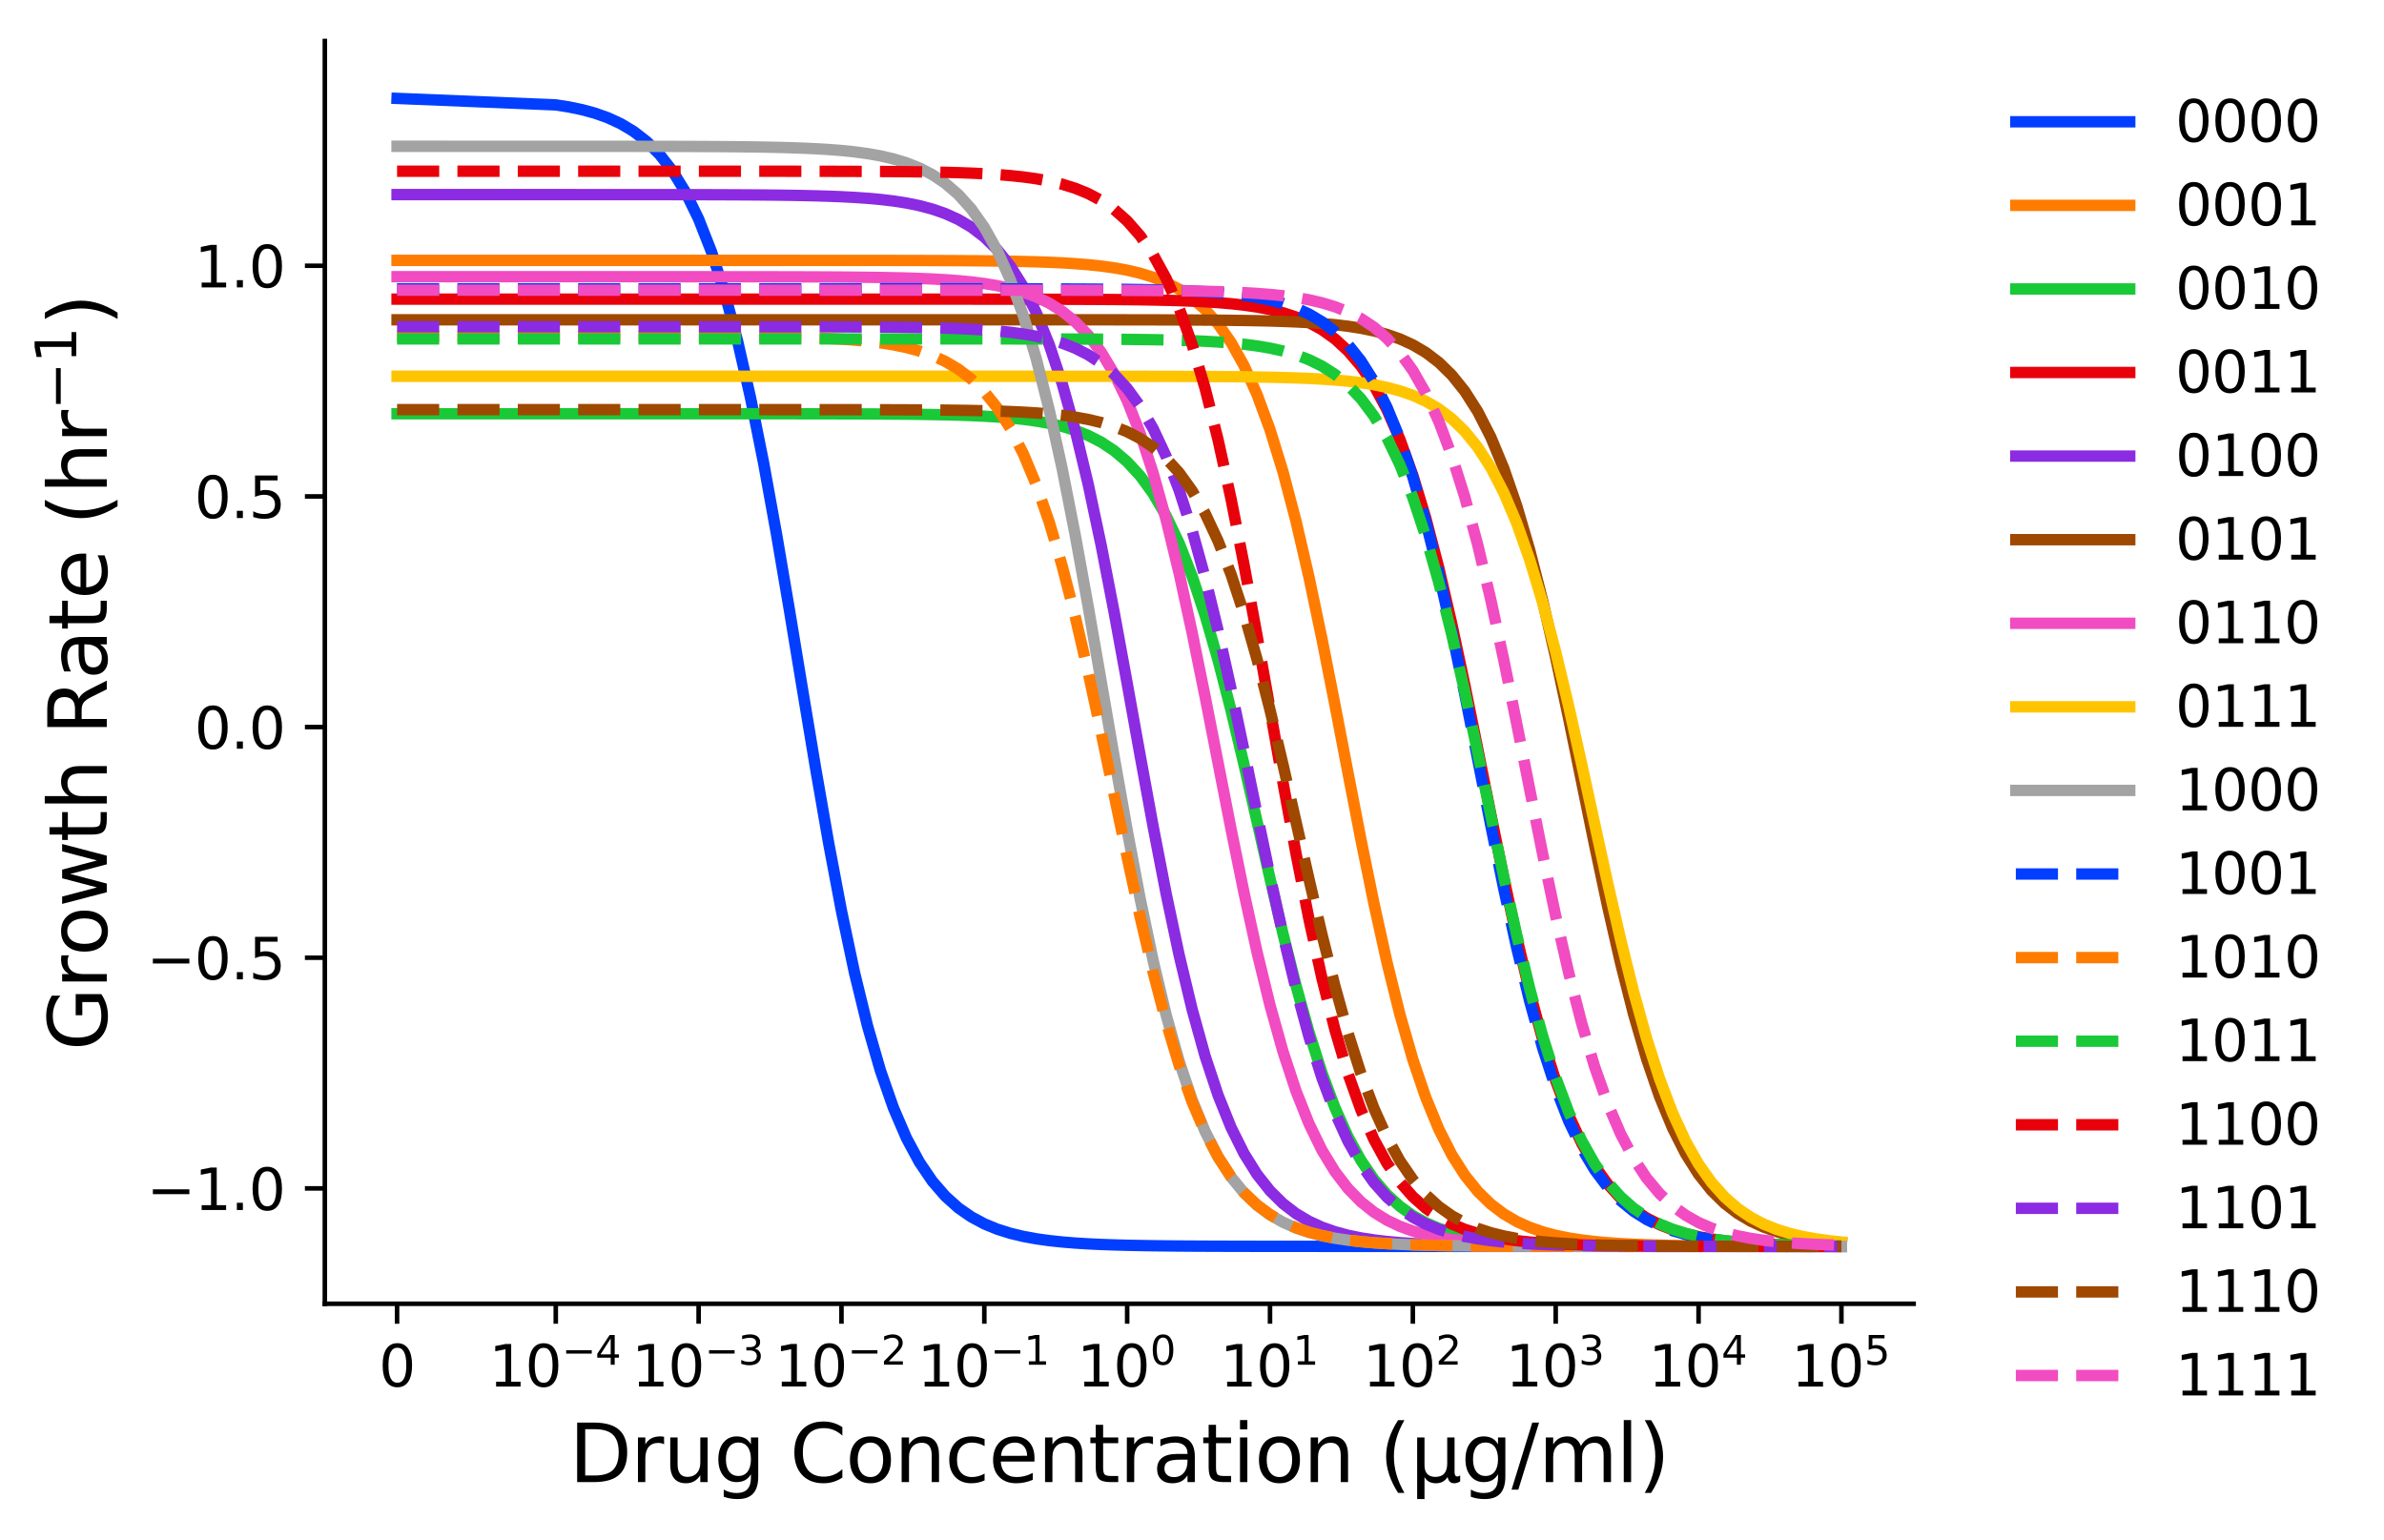 <?xml version="1.0" encoding="utf-8" standalone="no"?>
<!DOCTYPE svg PUBLIC "-//W3C//DTD SVG 1.1//EN"
  "http://www.w3.org/Graphics/SVG/1.1/DTD/svg11.dtd">
<svg xmlns:xlink="http://www.w3.org/1999/xlink" width="418.643pt" height="270.387pt" viewBox="0 0 418.643 270.387" xmlns="http://www.w3.org/2000/svg" version="1.1">
 <defs>
  <style type="text/css">*{stroke-linejoin: round; stroke-linecap: butt}</style>
 </defs>
 <g id="figure_1">
  <g id="patch_1">
   <path d="M 0 270.387 
L 418.643 270.387 
L 418.643 0 
L 0 0 
z
" style="fill: #ffffff"/>
  </g>
  <g id="axes_1">
   <g id="patch_2">
    <path d="M 57.043 228.96 
L 336.043 228.96 
L 336.043 7.2 
L 57.043 7.2 
z
" style="fill: #ffffff"/>
   </g>
   <g id="matplotlib.axis_1">
    <g id="xtick_1">
     <g id="line2d_1">
      <defs>
       <path id="m6f624d4d48" d="M 0 0 
L 0 3.5 
" style="stroke: #000000; stroke-width: 0.8"/>
      </defs>
      <g>
       <use xlink:href="#m6f624d4d48" x="69.725" y="228.96" style="stroke: #000000; stroke-width: 0.8"/>
      </g>
     </g>
     <g id="text_1">
      <!-- $\mathdefault{0}$ -->
      <g transform="translate(66.525 243.558)scale(0.1 -0.1)">
       <defs>
        <path id="DejaVuSans-30" d="M 2034 4250 
Q 1547 4250 1301 3770 
Q 1056 3291 1056 2328 
Q 1056 1369 1301 889 
Q 1547 409 2034 409 
Q 2525 409 2770 889 
Q 3016 1369 3016 2328 
Q 3016 3291 2770 3770 
Q 2525 4250 2034 4250 
z
M 2034 4750 
Q 2819 4750 3233 4129 
Q 3647 3509 3647 2328 
Q 3647 1150 3233 529 
Q 2819 -91 2034 -91 
Q 1250 -91 836 529 
Q 422 1150 422 2328 
Q 422 3509 836 4129 
Q 1250 4750 2034 4750 
z
" transform="scale(0.016)"/>
       </defs>
       <use xlink:href="#DejaVuSans-30" transform="translate(0 0.781)"/>
      </g>
     </g>
    </g>
    <g id="xtick_2">
     <g id="line2d_2">
      <g>
       <use xlink:href="#m6f624d4d48" x="97.597" y="228.96" style="stroke: #000000; stroke-width: 0.8"/>
      </g>
     </g>
     <g id="text_2">
      <!-- $\mathdefault{10^{-4}}$ -->
      <g transform="translate(85.847 243.558)scale(0.1 -0.1)">
       <defs>
        <path id="DejaVuSans-31" d="M 794 531 
L 1825 531 
L 1825 4091 
L 703 3866 
L 703 4441 
L 1819 4666 
L 2450 4666 
L 2450 531 
L 3481 531 
L 3481 0 
L 794 0 
L 794 531 
z
" transform="scale(0.016)"/>
        <path id="DejaVuSans-2212" d="M 678 2272 
L 4684 2272 
L 4684 1741 
L 678 1741 
L 678 2272 
z
" transform="scale(0.016)"/>
        <path id="DejaVuSans-34" d="M 2419 4116 
L 825 1625 
L 2419 1625 
L 2419 4116 
z
M 2253 4666 
L 3047 4666 
L 3047 1625 
L 3713 1625 
L 3713 1100 
L 3047 1100 
L 3047 0 
L 2419 0 
L 2419 1100 
L 313 1100 
L 313 1709 
L 2253 4666 
z
" transform="scale(0.016)"/>
       </defs>
       <use xlink:href="#DejaVuSans-31" transform="translate(0 0.684)"/>
       <use xlink:href="#DejaVuSans-30" transform="translate(63.623 0.684)"/>
       <use xlink:href="#DejaVuSans-2212" transform="translate(128.203 38.966)scale(0.7)"/>
       <use xlink:href="#DejaVuSans-34" transform="translate(186.855 38.966)scale(0.7)"/>
      </g>
     </g>
    </g>
    <g id="xtick_3">
     <g id="line2d_3">
      <g>
       <use xlink:href="#m6f624d4d48" x="122.682" y="228.96" style="stroke: #000000; stroke-width: 0.8"/>
      </g>
     </g>
     <g id="text_3">
      <!-- $\mathdefault{10^{-3}}$ -->
      <g transform="translate(110.932 243.558)scale(0.1 -0.1)">
       <defs>
        <path id="DejaVuSans-33" d="M 2597 2516 
Q 3050 2419 3304 2112 
Q 3559 1806 3559 1356 
Q 3559 666 3084 287 
Q 2609 -91 1734 -91 
Q 1441 -91 1130 -33 
Q 819 25 488 141 
L 488 750 
Q 750 597 1062 519 
Q 1375 441 1716 441 
Q 2309 441 2620 675 
Q 2931 909 2931 1356 
Q 2931 1769 2642 2001 
Q 2353 2234 1838 2234 
L 1294 2234 
L 1294 2753 
L 1863 2753 
Q 2328 2753 2575 2939 
Q 2822 3125 2822 3475 
Q 2822 3834 2567 4026 
Q 2313 4219 1838 4219 
Q 1578 4219 1281 4162 
Q 984 4106 628 3988 
L 628 4550 
Q 988 4650 1302 4700 
Q 1616 4750 1894 4750 
Q 2613 4750 3031 4423 
Q 3450 4097 3450 3541 
Q 3450 3153 3228 2886 
Q 3006 2619 2597 2516 
z
" transform="scale(0.016)"/>
       </defs>
       <use xlink:href="#DejaVuSans-31" transform="translate(0 0.766)"/>
       <use xlink:href="#DejaVuSans-30" transform="translate(63.623 0.766)"/>
       <use xlink:href="#DejaVuSans-2212" transform="translate(128.203 39.047)scale(0.7)"/>
       <use xlink:href="#DejaVuSans-33" transform="translate(186.855 39.047)scale(0.7)"/>
      </g>
     </g>
    </g>
    <g id="xtick_4">
     <g id="line2d_4">
      <g>
       <use xlink:href="#m6f624d4d48" x="147.767" y="228.96" style="stroke: #000000; stroke-width: 0.8"/>
      </g>
     </g>
     <g id="text_4">
      <!-- $\mathdefault{10^{-2}}$ -->
      <g transform="translate(136.017 243.558)scale(0.1 -0.1)">
       <defs>
        <path id="DejaVuSans-32" d="M 1228 531 
L 3431 531 
L 3431 0 
L 469 0 
L 469 531 
Q 828 903 1448 1529 
Q 2069 2156 2228 2338 
Q 2531 2678 2651 2914 
Q 2772 3150 2772 3378 
Q 2772 3750 2511 3984 
Q 2250 4219 1831 4219 
Q 1534 4219 1204 4116 
Q 875 4013 500 3803 
L 500 4441 
Q 881 4594 1212 4672 
Q 1544 4750 1819 4750 
Q 2544 4750 2975 4387 
Q 3406 4025 3406 3419 
Q 3406 3131 3298 2873 
Q 3191 2616 2906 2266 
Q 2828 2175 2409 1742 
Q 1991 1309 1228 531 
z
" transform="scale(0.016)"/>
       </defs>
       <use xlink:href="#DejaVuSans-31" transform="translate(0 0.766)"/>
       <use xlink:href="#DejaVuSans-30" transform="translate(63.623 0.766)"/>
       <use xlink:href="#DejaVuSans-2212" transform="translate(128.203 39.047)scale(0.7)"/>
       <use xlink:href="#DejaVuSans-32" transform="translate(186.855 39.047)scale(0.7)"/>
      </g>
     </g>
    </g>
    <g id="xtick_5">
     <g id="line2d_5">
      <g>
       <use xlink:href="#m6f624d4d48" x="172.852" y="228.96" style="stroke: #000000; stroke-width: 0.8"/>
      </g>
     </g>
     <g id="text_5">
      <!-- $\mathdefault{10^{-1}}$ -->
      <g transform="translate(161.102 243.558)scale(0.1 -0.1)">
       <use xlink:href="#DejaVuSans-31" transform="translate(0 0.684)"/>
       <use xlink:href="#DejaVuSans-30" transform="translate(63.623 0.684)"/>
       <use xlink:href="#DejaVuSans-2212" transform="translate(128.203 38.966)scale(0.7)"/>
       <use xlink:href="#DejaVuSans-31" transform="translate(186.855 38.966)scale(0.7)"/>
      </g>
     </g>
    </g>
    <g id="xtick_6">
     <g id="line2d_6">
      <g>
       <use xlink:href="#m6f624d4d48" x="197.936" y="228.96" style="stroke: #000000; stroke-width: 0.8"/>
      </g>
     </g>
     <g id="text_6">
      <!-- $\mathdefault{10^{0}}$ -->
      <g transform="translate(189.136 243.558)scale(0.1 -0.1)">
       <use xlink:href="#DejaVuSans-31" transform="translate(0 0.766)"/>
       <use xlink:href="#DejaVuSans-30" transform="translate(63.623 0.766)"/>
       <use xlink:href="#DejaVuSans-30" transform="translate(128.203 39.047)scale(0.7)"/>
      </g>
     </g>
    </g>
    <g id="xtick_7">
     <g id="line2d_7">
      <g>
       <use xlink:href="#m6f624d4d48" x="223.021" y="228.96" style="stroke: #000000; stroke-width: 0.8"/>
      </g>
     </g>
     <g id="text_7">
      <!-- $\mathdefault{10^{1}}$ -->
      <g transform="translate(214.221 243.558)scale(0.1 -0.1)">
       <use xlink:href="#DejaVuSans-31" transform="translate(0 0.684)"/>
       <use xlink:href="#DejaVuSans-30" transform="translate(63.623 0.684)"/>
       <use xlink:href="#DejaVuSans-31" transform="translate(128.203 38.966)scale(0.7)"/>
      </g>
     </g>
    </g>
    <g id="xtick_8">
     <g id="line2d_8">
      <g>
       <use xlink:href="#m6f624d4d48" x="248.106" y="228.96" style="stroke: #000000; stroke-width: 0.8"/>
      </g>
     </g>
     <g id="text_8">
      <!-- $\mathdefault{10^{2}}$ -->
      <g transform="translate(239.306 243.558)scale(0.1 -0.1)">
       <use xlink:href="#DejaVuSans-31" transform="translate(0 0.766)"/>
       <use xlink:href="#DejaVuSans-30" transform="translate(63.623 0.766)"/>
       <use xlink:href="#DejaVuSans-32" transform="translate(128.203 39.047)scale(0.7)"/>
      </g>
     </g>
    </g>
    <g id="xtick_9">
     <g id="line2d_9">
      <g>
       <use xlink:href="#m6f624d4d48" x="273.191" y="228.96" style="stroke: #000000; stroke-width: 0.8"/>
      </g>
     </g>
     <g id="text_9">
      <!-- $\mathdefault{10^{3}}$ -->
      <g transform="translate(264.391 243.558)scale(0.1 -0.1)">
       <use xlink:href="#DejaVuSans-31" transform="translate(0 0.766)"/>
       <use xlink:href="#DejaVuSans-30" transform="translate(63.623 0.766)"/>
       <use xlink:href="#DejaVuSans-33" transform="translate(128.203 39.047)scale(0.7)"/>
      </g>
     </g>
    </g>
    <g id="xtick_10">
     <g id="line2d_10">
      <g>
       <use xlink:href="#m6f624d4d48" x="298.276" y="228.96" style="stroke: #000000; stroke-width: 0.8"/>
      </g>
     </g>
     <g id="text_10">
      <!-- $\mathdefault{10^{4}}$ -->
      <g transform="translate(289.476 243.558)scale(0.1 -0.1)">
       <use xlink:href="#DejaVuSans-31" transform="translate(0 0.684)"/>
       <use xlink:href="#DejaVuSans-30" transform="translate(63.623 0.684)"/>
       <use xlink:href="#DejaVuSans-34" transform="translate(128.203 38.966)scale(0.7)"/>
      </g>
     </g>
    </g>
    <g id="xtick_11">
     <g id="line2d_11">
      <g>
       <use xlink:href="#m6f624d4d48" x="323.361" y="228.96" style="stroke: #000000; stroke-width: 0.8"/>
      </g>
     </g>
     <g id="text_11">
      <!-- $\mathdefault{10^{5}}$ -->
      <g transform="translate(314.561 243.558)scale(0.1 -0.1)">
       <defs>
        <path id="DejaVuSans-35" d="M 691 4666 
L 3169 4666 
L 3169 4134 
L 1269 4134 
L 1269 2991 
Q 1406 3038 1543 3061 
Q 1681 3084 1819 3084 
Q 2600 3084 3056 2656 
Q 3513 2228 3513 1497 
Q 3513 744 3044 326 
Q 2575 -91 1722 -91 
Q 1428 -91 1123 -41 
Q 819 9 494 109 
L 494 744 
Q 775 591 1075 516 
Q 1375 441 1709 441 
Q 2250 441 2565 725 
Q 2881 1009 2881 1497 
Q 2881 1984 2565 2268 
Q 2250 2553 1709 2553 
Q 1456 2553 1204 2497 
Q 953 2441 691 2322 
L 691 4666 
z
" transform="scale(0.016)"/>
       </defs>
       <use xlink:href="#DejaVuSans-31" transform="translate(0 0.684)"/>
       <use xlink:href="#DejaVuSans-30" transform="translate(63.623 0.684)"/>
       <use xlink:href="#DejaVuSans-35" transform="translate(128.203 38.966)scale(0.7)"/>
      </g>
     </g>
    </g>
    <g id="text_12">
     <!-- Drug Concentration (µg/ml) -->
     <g transform="translate(99.945 260.276)scale(0.14 -0.14)">
      <defs>
       <path id="DejaVuSans-44" d="M 1259 4147 
L 1259 519 
L 2022 519 
Q 2988 519 3436 956 
Q 3884 1394 3884 2338 
Q 3884 3275 3436 3711 
Q 2988 4147 2022 4147 
L 1259 4147 
z
M 628 4666 
L 1925 4666 
Q 3281 4666 3915 4102 
Q 4550 3538 4550 2338 
Q 4550 1131 3912 565 
Q 3275 0 1925 0 
L 628 0 
L 628 4666 
z
" transform="scale(0.016)"/>
       <path id="DejaVuSans-72" d="M 2631 2963 
Q 2534 3019 2420 3045 
Q 2306 3072 2169 3072 
Q 1681 3072 1420 2755 
Q 1159 2438 1159 1844 
L 1159 0 
L 581 0 
L 581 3500 
L 1159 3500 
L 1159 2956 
Q 1341 3275 1631 3429 
Q 1922 3584 2338 3584 
Q 2397 3584 2469 3576 
Q 2541 3569 2628 3553 
L 2631 2963 
z
" transform="scale(0.016)"/>
       <path id="DejaVuSans-75" d="M 544 1381 
L 544 3500 
L 1119 3500 
L 1119 1403 
Q 1119 906 1312 657 
Q 1506 409 1894 409 
Q 2359 409 2629 706 
Q 2900 1003 2900 1516 
L 2900 3500 
L 3475 3500 
L 3475 0 
L 2900 0 
L 2900 538 
Q 2691 219 2414 64 
Q 2138 -91 1772 -91 
Q 1169 -91 856 284 
Q 544 659 544 1381 
z
M 1991 3584 
L 1991 3584 
z
" transform="scale(0.016)"/>
       <path id="DejaVuSans-67" d="M 2906 1791 
Q 2906 2416 2648 2759 
Q 2391 3103 1925 3103 
Q 1463 3103 1205 2759 
Q 947 2416 947 1791 
Q 947 1169 1205 825 
Q 1463 481 1925 481 
Q 2391 481 2648 825 
Q 2906 1169 2906 1791 
z
M 3481 434 
Q 3481 -459 3084 -895 
Q 2688 -1331 1869 -1331 
Q 1566 -1331 1297 -1286 
Q 1028 -1241 775 -1147 
L 775 -588 
Q 1028 -725 1275 -790 
Q 1522 -856 1778 -856 
Q 2344 -856 2625 -561 
Q 2906 -266 2906 331 
L 2906 616 
Q 2728 306 2450 153 
Q 2172 0 1784 0 
Q 1141 0 747 490 
Q 353 981 353 1791 
Q 353 2603 747 3093 
Q 1141 3584 1784 3584 
Q 2172 3584 2450 3431 
Q 2728 3278 2906 2969 
L 2906 3500 
L 3481 3500 
L 3481 434 
z
" transform="scale(0.016)"/>
       <path id="DejaVuSans-20" transform="scale(0.016)"/>
       <path id="DejaVuSans-43" d="M 4122 4306 
L 4122 3641 
Q 3803 3938 3442 4084 
Q 3081 4231 2675 4231 
Q 1875 4231 1450 3742 
Q 1025 3253 1025 2328 
Q 1025 1406 1450 917 
Q 1875 428 2675 428 
Q 3081 428 3442 575 
Q 3803 722 4122 1019 
L 4122 359 
Q 3791 134 3420 21 
Q 3050 -91 2638 -91 
Q 1578 -91 968 557 
Q 359 1206 359 2328 
Q 359 3453 968 4101 
Q 1578 4750 2638 4750 
Q 3056 4750 3426 4639 
Q 3797 4528 4122 4306 
z
" transform="scale(0.016)"/>
       <path id="DejaVuSans-6f" d="M 1959 3097 
Q 1497 3097 1228 2736 
Q 959 2375 959 1747 
Q 959 1119 1226 758 
Q 1494 397 1959 397 
Q 2419 397 2687 759 
Q 2956 1122 2956 1747 
Q 2956 2369 2687 2733 
Q 2419 3097 1959 3097 
z
M 1959 3584 
Q 2709 3584 3137 3096 
Q 3566 2609 3566 1747 
Q 3566 888 3137 398 
Q 2709 -91 1959 -91 
Q 1206 -91 779 398 
Q 353 888 353 1747 
Q 353 2609 779 3096 
Q 1206 3584 1959 3584 
z
" transform="scale(0.016)"/>
       <path id="DejaVuSans-6e" d="M 3513 2113 
L 3513 0 
L 2938 0 
L 2938 2094 
Q 2938 2591 2744 2837 
Q 2550 3084 2163 3084 
Q 1697 3084 1428 2787 
Q 1159 2491 1159 1978 
L 1159 0 
L 581 0 
L 581 3500 
L 1159 3500 
L 1159 2956 
Q 1366 3272 1645 3428 
Q 1925 3584 2291 3584 
Q 2894 3584 3203 3211 
Q 3513 2838 3513 2113 
z
" transform="scale(0.016)"/>
       <path id="DejaVuSans-63" d="M 3122 3366 
L 3122 2828 
Q 2878 2963 2633 3030 
Q 2388 3097 2138 3097 
Q 1578 3097 1268 2742 
Q 959 2388 959 1747 
Q 959 1106 1268 751 
Q 1578 397 2138 397 
Q 2388 397 2633 464 
Q 2878 531 3122 666 
L 3122 134 
Q 2881 22 2623 -34 
Q 2366 -91 2075 -91 
Q 1284 -91 818 406 
Q 353 903 353 1747 
Q 353 2603 823 3093 
Q 1294 3584 2113 3584 
Q 2378 3584 2631 3529 
Q 2884 3475 3122 3366 
z
" transform="scale(0.016)"/>
       <path id="DejaVuSans-65" d="M 3597 1894 
L 3597 1613 
L 953 1613 
Q 991 1019 1311 708 
Q 1631 397 2203 397 
Q 2534 397 2845 478 
Q 3156 559 3463 722 
L 3463 178 
Q 3153 47 2828 -22 
Q 2503 -91 2169 -91 
Q 1331 -91 842 396 
Q 353 884 353 1716 
Q 353 2575 817 3079 
Q 1281 3584 2069 3584 
Q 2775 3584 3186 3129 
Q 3597 2675 3597 1894 
z
M 3022 2063 
Q 3016 2534 2758 2815 
Q 2500 3097 2075 3097 
Q 1594 3097 1305 2825 
Q 1016 2553 972 2059 
L 3022 2063 
z
" transform="scale(0.016)"/>
       <path id="DejaVuSans-74" d="M 1172 4494 
L 1172 3500 
L 2356 3500 
L 2356 3053 
L 1172 3053 
L 1172 1153 
Q 1172 725 1289 603 
Q 1406 481 1766 481 
L 2356 481 
L 2356 0 
L 1766 0 
Q 1100 0 847 248 
Q 594 497 594 1153 
L 594 3053 
L 172 3053 
L 172 3500 
L 594 3500 
L 594 4494 
L 1172 4494 
z
" transform="scale(0.016)"/>
       <path id="DejaVuSans-61" d="M 2194 1759 
Q 1497 1759 1228 1600 
Q 959 1441 959 1056 
Q 959 750 1161 570 
Q 1363 391 1709 391 
Q 2188 391 2477 730 
Q 2766 1069 2766 1631 
L 2766 1759 
L 2194 1759 
z
M 3341 1997 
L 3341 0 
L 2766 0 
L 2766 531 
Q 2569 213 2275 61 
Q 1981 -91 1556 -91 
Q 1019 -91 701 211 
Q 384 513 384 1019 
Q 384 1609 779 1909 
Q 1175 2209 1959 2209 
L 2766 2209 
L 2766 2266 
Q 2766 2663 2505 2880 
Q 2244 3097 1772 3097 
Q 1472 3097 1187 3025 
Q 903 2953 641 2809 
L 641 3341 
Q 956 3463 1253 3523 
Q 1550 3584 1831 3584 
Q 2591 3584 2966 3190 
Q 3341 2797 3341 1997 
z
" transform="scale(0.016)"/>
       <path id="DejaVuSans-69" d="M 603 3500 
L 1178 3500 
L 1178 0 
L 603 0 
L 603 3500 
z
M 603 4863 
L 1178 4863 
L 1178 4134 
L 603 4134 
L 603 4863 
z
" transform="scale(0.016)"/>
       <path id="DejaVuSans-28" d="M 1984 4856 
Q 1566 4138 1362 3434 
Q 1159 2731 1159 2009 
Q 1159 1288 1364 580 
Q 1569 -128 1984 -844 
L 1484 -844 
Q 1016 -109 783 600 
Q 550 1309 550 2009 
Q 550 2706 781 3412 
Q 1013 4119 1484 4856 
L 1984 4856 
z
" transform="scale(0.016)"/>
       <path id="DejaVuSans-b5" d="M 544 -1331 
L 544 3500 
L 1119 3500 
L 1119 1325 
Q 1119 872 1334 640 
Q 1550 409 1972 409 
Q 2434 409 2667 671 
Q 2900 934 2900 1459 
L 2900 3500 
L 3475 3500 
L 3475 806 
Q 3475 619 3529 530 
Q 3584 441 3700 441 
Q 3728 441 3778 458 
Q 3828 475 3916 513 
L 3916 50 
Q 3788 -22 3673 -56 
Q 3559 -91 3450 -91 
Q 3234 -91 3106 31 
Q 2978 153 2931 403 
Q 2775 156 2548 32 
Q 2322 -91 2016 -91 
Q 1697 -91 1473 31 
Q 1250 153 1119 397 
L 1119 -1331 
L 544 -1331 
z
" transform="scale(0.016)"/>
       <path id="DejaVuSans-2f" d="M 1625 4666 
L 2156 4666 
L 531 -594 
L 0 -594 
L 1625 4666 
z
" transform="scale(0.016)"/>
       <path id="DejaVuSans-6d" d="M 3328 2828 
Q 3544 3216 3844 3400 
Q 4144 3584 4550 3584 
Q 5097 3584 5394 3201 
Q 5691 2819 5691 2113 
L 5691 0 
L 5113 0 
L 5113 2094 
Q 5113 2597 4934 2840 
Q 4756 3084 4391 3084 
Q 3944 3084 3684 2787 
Q 3425 2491 3425 1978 
L 3425 0 
L 2847 0 
L 2847 2094 
Q 2847 2600 2669 2842 
Q 2491 3084 2119 3084 
Q 1678 3084 1418 2786 
Q 1159 2488 1159 1978 
L 1159 0 
L 581 0 
L 581 3500 
L 1159 3500 
L 1159 2956 
Q 1356 3278 1631 3431 
Q 1906 3584 2284 3584 
Q 2666 3584 2933 3390 
Q 3200 3197 3328 2828 
z
" transform="scale(0.016)"/>
       <path id="DejaVuSans-6c" d="M 603 4863 
L 1178 4863 
L 1178 0 
L 603 0 
L 603 4863 
z
" transform="scale(0.016)"/>
       <path id="DejaVuSans-29" d="M 513 4856 
L 1013 4856 
Q 1481 4119 1714 3412 
Q 1947 2706 1947 2009 
Q 1947 1309 1714 600 
Q 1481 -109 1013 -844 
L 513 -844 
Q 928 -128 1133 580 
Q 1338 1288 1338 2009 
Q 1338 2731 1133 3434 
Q 928 4138 513 4856 
z
" transform="scale(0.016)"/>
      </defs>
      <use xlink:href="#DejaVuSans-44"/>
      <use xlink:href="#DejaVuSans-72" x="77.002"/>
      <use xlink:href="#DejaVuSans-75" x="118.115"/>
      <use xlink:href="#DejaVuSans-67" x="181.494"/>
      <use xlink:href="#DejaVuSans-20" x="244.971"/>
      <use xlink:href="#DejaVuSans-43" x="276.758"/>
      <use xlink:href="#DejaVuSans-6f" x="346.582"/>
      <use xlink:href="#DejaVuSans-6e" x="407.764"/>
      <use xlink:href="#DejaVuSans-63" x="471.143"/>
      <use xlink:href="#DejaVuSans-65" x="526.123"/>
      <use xlink:href="#DejaVuSans-6e" x="587.646"/>
      <use xlink:href="#DejaVuSans-74" x="651.025"/>
      <use xlink:href="#DejaVuSans-72" x="690.234"/>
      <use xlink:href="#DejaVuSans-61" x="731.348"/>
      <use xlink:href="#DejaVuSans-74" x="792.627"/>
      <use xlink:href="#DejaVuSans-69" x="831.836"/>
      <use xlink:href="#DejaVuSans-6f" x="859.619"/>
      <use xlink:href="#DejaVuSans-6e" x="920.801"/>
      <use xlink:href="#DejaVuSans-20" x="984.18"/>
      <use xlink:href="#DejaVuSans-28" x="1015.967"/>
      <use xlink:href="#DejaVuSans-b5" x="1054.98"/>
      <use xlink:href="#DejaVuSans-67" x="1118.604"/>
      <use xlink:href="#DejaVuSans-2f" x="1182.08"/>
      <use xlink:href="#DejaVuSans-6d" x="1215.771"/>
      <use xlink:href="#DejaVuSans-6c" x="1313.184"/>
      <use xlink:href="#DejaVuSans-29" x="1340.967"/>
     </g>
    </g>
   </g>
   <g id="matplotlib.axis_2">
    <g id="ytick_1">
     <g id="line2d_12">
      <defs>
       <path id="medf45f5050" d="M 0 0 
L -3.5 0 
" style="stroke: #000000; stroke-width: 0.8"/>
      </defs>
      <g>
       <use xlink:href="#medf45f5050" x="57.043" y="208.696" style="stroke: #000000; stroke-width: 0.8"/>
      </g>
     </g>
     <g id="text_13">
      <!-- −1.0 -->
      <g transform="translate(25.76 212.495)scale(0.1 -0.1)">
       <defs>
        <path id="DejaVuSans-2e" d="M 684 794 
L 1344 794 
L 1344 0 
L 684 0 
L 684 794 
z
" transform="scale(0.016)"/>
       </defs>
       <use xlink:href="#DejaVuSans-2212"/>
       <use xlink:href="#DejaVuSans-31" x="83.789"/>
       <use xlink:href="#DejaVuSans-2e" x="147.412"/>
       <use xlink:href="#DejaVuSans-30" x="179.199"/>
      </g>
     </g>
    </g>
    <g id="ytick_2">
     <g id="line2d_13">
      <g>
       <use xlink:href="#medf45f5050" x="57.043" y="168.189" style="stroke: #000000; stroke-width: 0.8"/>
      </g>
     </g>
     <g id="text_14">
      <!-- −0.5 -->
      <g transform="translate(25.76 171.988)scale(0.1 -0.1)">
       <use xlink:href="#DejaVuSans-2212"/>
       <use xlink:href="#DejaVuSans-30" x="83.789"/>
       <use xlink:href="#DejaVuSans-2e" x="147.412"/>
       <use xlink:href="#DejaVuSans-35" x="179.199"/>
      </g>
     </g>
    </g>
    <g id="ytick_3">
     <g id="line2d_14">
      <g>
       <use xlink:href="#medf45f5050" x="57.043" y="127.682" style="stroke: #000000; stroke-width: 0.8"/>
      </g>
     </g>
     <g id="text_15">
      <!-- 0.0 -->
      <g transform="translate(34.14 131.481)scale(0.1 -0.1)">
       <use xlink:href="#DejaVuSans-30"/>
       <use xlink:href="#DejaVuSans-2e" x="63.623"/>
       <use xlink:href="#DejaVuSans-30" x="95.41"/>
      </g>
     </g>
    </g>
    <g id="ytick_4">
     <g id="line2d_15">
      <g>
       <use xlink:href="#medf45f5050" x="57.043" y="87.175" style="stroke: #000000; stroke-width: 0.8"/>
      </g>
     </g>
     <g id="text_16">
      <!-- 0.5 -->
      <g transform="translate(34.14 90.974)scale(0.1 -0.1)">
       <use xlink:href="#DejaVuSans-30"/>
       <use xlink:href="#DejaVuSans-2e" x="63.623"/>
       <use xlink:href="#DejaVuSans-35" x="95.41"/>
      </g>
     </g>
    </g>
    <g id="ytick_5">
     <g id="line2d_16">
      <g>
       <use xlink:href="#medf45f5050" x="57.043" y="46.668" style="stroke: #000000; stroke-width: 0.8"/>
      </g>
     </g>
     <g id="text_17">
      <!-- 1.0 -->
      <g transform="translate(34.14 50.467)scale(0.1 -0.1)">
       <use xlink:href="#DejaVuSans-31"/>
       <use xlink:href="#DejaVuSans-2e" x="63.623"/>
       <use xlink:href="#DejaVuSans-30" x="95.41"/>
      </g>
     </g>
    </g>
    <g id="text_18">
     <!-- Growth Rate (hr$^{-1}$) -->
     <g transform="translate(18.848 184.51)rotate(-90)scale(0.14 -0.14)">
      <defs>
       <path id="DejaVuSans-47" d="M 3809 666 
L 3809 1919 
L 2778 1919 
L 2778 2438 
L 4434 2438 
L 4434 434 
Q 4069 175 3628 42 
Q 3188 -91 2688 -91 
Q 1594 -91 976 548 
Q 359 1188 359 2328 
Q 359 3472 976 4111 
Q 1594 4750 2688 4750 
Q 3144 4750 3555 4637 
Q 3966 4525 4313 4306 
L 4313 3634 
Q 3963 3931 3569 4081 
Q 3175 4231 2741 4231 
Q 1884 4231 1454 3753 
Q 1025 3275 1025 2328 
Q 1025 1384 1454 906 
Q 1884 428 2741 428 
Q 3075 428 3337 486 
Q 3600 544 3809 666 
z
" transform="scale(0.016)"/>
       <path id="DejaVuSans-77" d="M 269 3500 
L 844 3500 
L 1563 769 
L 2278 3500 
L 2956 3500 
L 3675 769 
L 4391 3500 
L 4966 3500 
L 4050 0 
L 3372 0 
L 2619 2869 
L 1863 0 
L 1184 0 
L 269 3500 
z
" transform="scale(0.016)"/>
       <path id="DejaVuSans-68" d="M 3513 2113 
L 3513 0 
L 2938 0 
L 2938 2094 
Q 2938 2591 2744 2837 
Q 2550 3084 2163 3084 
Q 1697 3084 1428 2787 
Q 1159 2491 1159 1978 
L 1159 0 
L 581 0 
L 581 4863 
L 1159 4863 
L 1159 2956 
Q 1366 3272 1645 3428 
Q 1925 3584 2291 3584 
Q 2894 3584 3203 3211 
Q 3513 2838 3513 2113 
z
" transform="scale(0.016)"/>
       <path id="DejaVuSans-52" d="M 2841 2188 
Q 3044 2119 3236 1894 
Q 3428 1669 3622 1275 
L 4263 0 
L 3584 0 
L 2988 1197 
Q 2756 1666 2539 1819 
Q 2322 1972 1947 1972 
L 1259 1972 
L 1259 0 
L 628 0 
L 628 4666 
L 2053 4666 
Q 2853 4666 3247 4331 
Q 3641 3997 3641 3322 
Q 3641 2881 3436 2590 
Q 3231 2300 2841 2188 
z
M 1259 4147 
L 1259 2491 
L 2053 2491 
Q 2509 2491 2742 2702 
Q 2975 2913 2975 3322 
Q 2975 3731 2742 3939 
Q 2509 4147 2053 4147 
L 1259 4147 
z
" transform="scale(0.016)"/>
      </defs>
      <use xlink:href="#DejaVuSans-47" transform="translate(0 0.684)"/>
      <use xlink:href="#DejaVuSans-72" transform="translate(77.49 0.684)"/>
      <use xlink:href="#DejaVuSans-6f" transform="translate(118.604 0.684)"/>
      <use xlink:href="#DejaVuSans-77" transform="translate(179.785 0.684)"/>
      <use xlink:href="#DejaVuSans-74" transform="translate(261.572 0.684)"/>
      <use xlink:href="#DejaVuSans-68" transform="translate(300.781 0.684)"/>
      <use xlink:href="#DejaVuSans-20" transform="translate(364.16 0.684)"/>
      <use xlink:href="#DejaVuSans-52" transform="translate(395.947 0.684)"/>
      <use xlink:href="#DejaVuSans-61" transform="translate(465.43 0.684)"/>
      <use xlink:href="#DejaVuSans-74" transform="translate(526.709 0.684)"/>
      <use xlink:href="#DejaVuSans-65" transform="translate(565.918 0.684)"/>
      <use xlink:href="#DejaVuSans-20" transform="translate(627.441 0.684)"/>
      <use xlink:href="#DejaVuSans-28" transform="translate(659.229 0.684)"/>
      <use xlink:href="#DejaVuSans-68" transform="translate(698.242 0.684)"/>
      <use xlink:href="#DejaVuSans-72" transform="translate(761.621 0.684)"/>
      <use xlink:href="#DejaVuSans-2212" transform="translate(803.691 38.966)scale(0.7)"/>
      <use xlink:href="#DejaVuSans-31" transform="translate(862.344 38.966)scale(0.7)"/>
      <use xlink:href="#DejaVuSans-29" transform="translate(909.614 0.684)"/>
     </g>
    </g>
   </g>
   <g id="line2d_17">
    <path d="M 69.725 17.28 
L 97.597 18.421 
L 99.877 18.779 
L 102.158 19.249 
L 104.438 19.865 
L 106.719 20.671 
L 108.999 21.721 
L 111.279 23.087 
L 113.56 24.857 
L 115.84 27.14 
L 118.121 30.066 
L 120.401 33.785 
L 122.682 38.463 
L 124.962 44.275 
L 127.243 51.38 
L 129.523 59.898 
L 131.803 69.877 
L 134.084 81.251 
L 136.364 93.822 
L 138.645 107.248 
L 140.925 121.074 
L 143.206 134.789 
L 145.486 147.895 
L 147.767 159.983 
L 150.047 170.77 
L 152.327 180.119 
L 154.608 188.016 
L 156.888 194.545 
L 159.169 199.846 
L 161.449 204.089 
L 163.73 207.446 
L 166.01 210.076 
L 168.291 212.123 
L 170.571 213.707 
L 172.852 214.927 
L 175.132 215.864 
L 177.412 216.581 
L 179.693 217.129 
L 181.973 217.548 
L 184.254 217.867 
L 186.534 218.109 
L 188.815 218.294 
L 191.095 218.435 
L 193.376 218.542 
L 195.656 218.623 
L 197.936 218.685 
L 200.217 218.732 
L 202.497 218.767 
L 204.778 218.794 
L 207.058 218.815 
L 209.339 218.831 
L 211.619 218.843 
L 213.9 218.852 
L 216.18 218.858 
L 218.46 218.864 
L 220.741 218.868 
L 223.021 218.871 
L 225.302 218.873 
L 227.582 218.875 
L 229.863 218.876 
L 232.143 218.877 
L 234.424 218.878 
L 236.704 218.878 
L 238.984 218.879 
L 241.265 218.879 
L 243.545 218.879 
L 245.826 218.879 
L 248.106 218.88 
L 250.387 218.88 
L 252.667 218.88 
L 254.948 218.88 
L 257.228 218.88 
L 259.508 218.88 
L 261.789 218.88 
L 264.069 218.88 
L 266.35 218.88 
L 268.63 218.88 
L 270.911 218.88 
L 273.191 218.88 
L 275.472 218.88 
L 277.752 218.88 
L 280.033 218.88 
L 282.313 218.88 
L 284.593 218.88 
L 286.874 218.88 
L 289.154 218.88 
L 291.435 218.88 
L 293.715 218.88 
L 295.996 218.88 
L 298.276 218.88 
L 300.557 218.88 
L 302.837 218.88 
L 305.117 218.88 
L 307.398 218.88 
L 309.678 218.88 
L 311.959 218.88 
L 314.239 218.88 
L 316.52 218.88 
L 318.8 218.88 
L 321.081 218.88 
L 323.361 218.88 
" clip-path="url(#p76bdbbfb16)" style="fill: none; stroke: #023eff; stroke-width: 2; stroke-linecap: square"/>
   </g>
   <g id="line2d_18">
    <path d="M 69.725 45.726 
L 97.597 45.726 
L 99.877 45.726 
L 102.158 45.726 
L 104.438 45.726 
L 106.719 45.726 
L 108.999 45.726 
L 111.279 45.726 
L 113.56 45.726 
L 115.84 45.726 
L 118.121 45.726 
L 120.401 45.726 
L 122.682 45.726 
L 124.962 45.726 
L 127.243 45.726 
L 129.523 45.726 
L 131.803 45.727 
L 134.084 45.727 
L 136.364 45.727 
L 138.645 45.727 
L 140.925 45.728 
L 143.206 45.728 
L 145.486 45.729 
L 147.767 45.73 
L 150.047 45.731 
L 152.327 45.733 
L 154.608 45.735 
L 156.888 45.738 
L 159.169 45.742 
L 161.449 45.747 
L 163.73 45.754 
L 166.01 45.763 
L 168.291 45.775 
L 170.571 45.79 
L 172.852 45.81 
L 175.132 45.837 
L 177.412 45.872 
L 179.693 45.918 
L 181.973 45.979 
L 184.254 46.059 
L 186.534 46.164 
L 188.815 46.303 
L 191.095 46.485 
L 193.376 46.724 
L 195.656 47.037 
L 197.936 47.448 
L 200.217 47.987 
L 202.497 48.691 
L 204.778 49.609 
L 207.058 50.803 
L 209.339 52.35 
L 211.619 54.344 
L 213.9 56.897 
L 216.18 60.141 
L 218.46 64.22 
L 220.741 69.282 
L 223.021 75.462 
L 225.302 82.861 
L 227.582 91.514 
L 229.863 101.359 
L 232.143 112.215 
L 234.424 123.782 
L 236.704 135.665 
L 238.984 147.422 
L 241.265 158.631 
L 243.545 168.946 
L 245.826 178.131 
L 248.106 186.077 
L 250.387 192.779 
L 252.667 198.312 
L 254.948 202.801 
L 257.228 206.39 
L 259.508 209.227 
L 261.789 211.45 
L 264.069 213.178 
L 266.35 214.515 
L 268.63 215.545 
L 270.911 216.336 
L 273.191 216.941 
L 275.472 217.403 
L 277.752 217.756 
L 280.033 218.025 
L 282.313 218.23 
L 284.593 218.386 
L 286.874 218.505 
L 289.154 218.595 
L 291.435 218.663 
L 293.715 218.715 
L 295.996 218.755 
L 298.276 218.785 
L 300.557 218.808 
L 302.837 218.825 
L 305.117 218.838 
L 307.398 218.848 
L 309.678 218.856 
L 311.959 218.862 
L 314.239 218.866 
L 316.52 218.869 
L 318.8 218.872 
L 321.081 218.874 
L 323.361 218.875 
" clip-path="url(#p76bdbbfb16)" style="fill: none; stroke: #ff7c00; stroke-width: 2; stroke-linecap: square"/>
   </g>
   <g id="line2d_19">
    <path d="M 69.725 72.656 
L 97.597 72.656 
L 99.877 72.656 
L 102.158 72.656 
L 104.438 72.656 
L 106.719 72.656 
L 108.999 72.656 
L 111.279 72.656 
L 113.56 72.656 
L 115.84 72.656 
L 118.121 72.656 
L 120.401 72.656 
L 122.682 72.657 
L 124.962 72.657 
L 127.243 72.657 
L 129.523 72.658 
L 131.803 72.659 
L 134.084 72.66 
L 136.364 72.661 
L 138.645 72.663 
L 140.925 72.665 
L 143.206 72.668 
L 145.486 72.672 
L 147.767 72.677 
L 150.047 72.683 
L 152.327 72.692 
L 154.608 72.704 
L 156.888 72.719 
L 159.169 72.739 
L 161.449 72.765 
L 163.73 72.8 
L 166.01 72.845 
L 168.291 72.906 
L 170.571 72.984 
L 172.852 73.088 
L 175.132 73.225 
L 177.412 73.404 
L 179.693 73.64 
L 181.973 73.949 
L 184.254 74.354 
L 186.534 74.883 
L 188.815 75.575 
L 191.095 76.475 
L 193.376 77.644 
L 195.656 79.154 
L 197.936 81.094 
L 200.217 83.568 
L 202.497 86.692 
L 204.778 90.593 
L 207.058 95.392 
L 209.339 101.189 
L 211.619 108.04 
L 213.9 115.932 
L 216.18 124.756 
L 218.46 134.302 
L 220.741 144.266 
L 223.021 154.287 
L 225.302 163.993 
L 227.582 173.06 
L 229.863 181.246 
L 232.143 188.413 
L 234.424 194.521 
L 236.704 199.609 
L 238.984 203.766 
L 241.265 207.109 
L 243.545 209.764 
L 245.826 211.852 
L 248.106 213.48 
L 250.387 214.742 
L 252.667 215.716 
L 254.948 216.465 
L 257.228 217.038 
L 259.508 217.477 
L 261.789 217.812 
L 264.069 218.068 
L 266.35 218.262 
L 268.63 218.41 
L 270.911 218.523 
L 273.191 218.609 
L 275.472 218.674 
L 277.752 218.723 
L 280.033 218.761 
L 282.313 218.79 
L 284.593 218.811 
L 286.874 218.828 
L 289.154 218.84 
L 291.435 218.85 
L 293.715 218.857 
L 295.996 218.863 
L 298.276 218.867 
L 300.557 218.87 
L 302.837 218.872 
L 305.117 218.874 
L 307.398 218.876 
L 309.678 218.877 
L 311.959 218.877 
L 314.239 218.878 
L 316.52 218.879 
L 318.8 218.879 
L 321.081 218.879 
L 323.361 218.879 
" clip-path="url(#p76bdbbfb16)" style="fill: none; stroke: #1ac938; stroke-width: 2; stroke-linecap: square"/>
   </g>
   <g id="line2d_20">
    <path d="M 69.725 52.533 
L 97.597 52.533 
L 99.877 52.533 
L 102.158 52.533 
L 104.438 52.533 
L 106.719 52.533 
L 108.999 52.533 
L 111.279 52.533 
L 113.56 52.533 
L 115.84 52.533 
L 118.121 52.533 
L 120.401 52.533 
L 122.682 52.533 
L 124.962 52.533 
L 127.243 52.533 
L 129.523 52.533 
L 131.803 52.533 
L 134.084 52.533 
L 136.364 52.533 
L 138.645 52.533 
L 140.925 52.533 
L 143.206 52.533 
L 145.486 52.533 
L 147.767 52.533 
L 150.047 52.533 
L 152.327 52.533 
L 154.608 52.533 
L 156.888 52.534 
L 159.169 52.534 
L 161.449 52.534 
L 163.73 52.534 
L 166.01 52.535 
L 168.291 52.535 
L 170.571 52.536 
L 172.852 52.537 
L 175.132 52.539 
L 177.412 52.54 
L 179.693 52.543 
L 181.973 52.546 
L 184.254 52.55 
L 186.534 52.556 
L 188.815 52.563 
L 191.095 52.572 
L 193.376 52.585 
L 195.656 52.601 
L 197.936 52.622 
L 200.217 52.651 
L 202.497 52.688 
L 204.778 52.737 
L 207.058 52.801 
L 209.339 52.886 
L 211.619 52.997 
L 213.9 53.144 
L 216.18 53.337 
L 218.46 53.59 
L 220.741 53.921 
L 223.021 54.356 
L 225.302 54.926 
L 227.582 55.669 
L 229.863 56.639 
L 232.143 57.897 
L 234.424 59.525 
L 236.704 61.619 
L 238.984 64.293 
L 241.265 67.68 
L 243.545 71.918 
L 245.826 77.15 
L 248.106 83.497 
L 250.387 91.035 
L 252.667 99.769 
L 254.948 109.599 
L 257.228 120.31 
L 259.508 131.578 
L 261.789 143 
L 264.069 154.151 
L 266.35 164.646 
L 268.63 174.187 
L 270.911 182.594 
L 273.191 189.797 
L 275.472 195.824 
L 277.752 200.766 
L 280.033 204.754 
L 282.313 207.928 
L 284.593 210.429 
L 286.874 212.383 
L 289.154 213.899 
L 291.435 215.07 
L 293.715 215.97 
L 295.996 216.661 
L 298.276 217.189 
L 300.557 217.593 
L 302.837 217.901 
L 305.117 218.135 
L 307.398 218.314 
L 309.678 218.45 
L 311.959 218.553 
L 314.239 218.632 
L 316.52 218.691 
L 318.8 218.737 
L 321.081 218.771 
L 323.361 218.797 
" clip-path="url(#p76bdbbfb16)" style="fill: none; stroke: #e8000b; stroke-width: 2; stroke-linecap: square"/>
   </g>
   <g id="line2d_21">
    <path d="M 69.725 34.172 
L 97.597 34.173 
L 99.877 34.173 
L 102.158 34.174 
L 104.438 34.174 
L 106.719 34.175 
L 108.999 34.176 
L 111.279 34.177 
L 113.56 34.178 
L 115.84 34.18 
L 118.121 34.183 
L 120.401 34.186 
L 122.682 34.19 
L 124.962 34.196 
L 127.243 34.204 
L 129.523 34.214 
L 131.803 34.227 
L 134.084 34.244 
L 136.364 34.267 
L 138.645 34.297 
L 140.925 34.337 
L 143.206 34.389 
L 145.486 34.458 
L 147.767 34.548 
L 150.047 34.667 
L 152.327 34.823 
L 154.608 35.028 
L 156.888 35.297 
L 159.169 35.651 
L 161.449 36.114 
L 163.73 36.721 
L 166.01 37.513 
L 168.291 38.547 
L 170.571 39.889 
L 172.852 41.627 
L 175.132 43.865 
L 177.412 46.727 
L 179.693 50.355 
L 181.973 54.906 
L 184.254 60.537 
L 186.534 67.387 
L 188.815 75.551 
L 191.095 85.049 
L 193.376 95.789 
L 195.656 107.553 
L 197.936 119.997 
L 200.217 132.684 
L 202.497 145.142 
L 204.778 156.932 
L 207.058 167.706 
L 209.339 177.241 
L 211.619 185.445 
L 213.9 192.332 
L 216.18 197.997 
L 218.46 202.577 
L 220.741 206.231 
L 223.021 209.113 
L 225.302 211.367 
L 227.582 213.118 
L 229.863 214.471 
L 232.143 215.512 
L 234.424 216.311 
L 236.704 216.923 
L 238.984 217.39 
L 241.265 217.746 
L 243.545 218.018 
L 245.826 218.224 
L 248.106 218.382 
L 250.387 218.501 
L 252.667 218.592 
L 254.948 218.661 
L 257.228 218.714 
L 259.508 218.754 
L 261.789 218.784 
L 264.069 218.807 
L 266.35 218.825 
L 268.63 218.838 
L 270.911 218.848 
L 273.191 218.856 
L 275.472 218.862 
L 277.752 218.866 
L 280.033 218.869 
L 282.313 218.872 
L 284.593 218.874 
L 286.874 218.875 
L 289.154 218.876 
L 291.435 218.877 
L 293.715 218.878 
L 295.996 218.878 
L 298.276 218.879 
L 300.557 218.879 
L 302.837 218.879 
L 305.117 218.879 
L 307.398 218.88 
L 309.678 218.88 
L 311.959 218.88 
L 314.239 218.88 
L 316.52 218.88 
L 318.8 218.88 
L 321.081 218.88 
L 323.361 218.88 
" clip-path="url(#p76bdbbfb16)" style="fill: none; stroke: #8b2be2; stroke-width: 2; stroke-linecap: square"/>
   </g>
   <g id="line2d_22">
    <path d="M 69.725 56.156 
L 97.597 56.156 
L 99.877 56.156 
L 102.158 56.156 
L 104.438 56.156 
L 106.719 56.156 
L 108.999 56.156 
L 111.279 56.156 
L 113.56 56.156 
L 115.84 56.156 
L 118.121 56.156 
L 120.401 56.156 
L 122.682 56.156 
L 124.962 56.156 
L 127.243 56.156 
L 129.523 56.156 
L 131.803 56.156 
L 134.084 56.156 
L 136.364 56.156 
L 138.645 56.156 
L 140.925 56.156 
L 143.206 56.156 
L 145.486 56.156 
L 147.767 56.156 
L 150.047 56.156 
L 152.327 56.156 
L 154.608 56.156 
L 156.888 56.156 
L 159.169 56.156 
L 161.449 56.156 
L 163.73 56.156 
L 166.01 56.156 
L 168.291 56.156 
L 170.571 56.156 
L 172.852 56.156 
L 175.132 56.156 
L 177.412 56.157 
L 179.693 56.157 
L 181.973 56.157 
L 184.254 56.158 
L 186.534 56.158 
L 188.815 56.159 
L 191.095 56.16 
L 193.376 56.162 
L 195.656 56.164 
L 197.936 56.166 
L 200.217 56.17 
L 202.497 56.174 
L 204.778 56.18 
L 207.058 56.188 
L 209.339 56.198 
L 211.619 56.211 
L 213.9 56.229 
L 216.18 56.252 
L 218.46 56.282 
L 220.741 56.322 
L 223.021 56.375 
L 225.302 56.444 
L 227.582 56.535 
L 229.863 56.655 
L 232.143 56.813 
L 234.424 57.02 
L 236.704 57.291 
L 238.984 57.648 
L 241.265 58.114 
L 243.545 58.725 
L 245.826 59.522 
L 248.106 60.56 
L 250.387 61.906 
L 252.667 63.643 
L 254.948 65.873 
L 257.228 68.714 
L 259.508 72.298 
L 261.789 76.763 
L 264.069 82.245 
L 266.35 88.849 
L 268.63 96.629 
L 270.911 105.557 
L 273.191 115.499 
L 275.472 126.206 
L 277.752 137.327 
L 280.033 148.455 
L 282.313 159.181 
L 284.593 169.154 
L 286.874 178.12 
L 289.154 185.941 
L 291.435 192.585 
L 293.715 198.103 
L 295.996 202.601 
L 298.276 206.212 
L 300.557 209.076 
L 302.837 211.325 
L 305.117 213.078 
L 307.398 214.435 
L 309.678 215.482 
L 311.959 216.287 
L 314.239 216.903 
L 316.52 217.374 
L 318.8 217.734 
L 321.081 218.008 
L 323.361 218.217 
" clip-path="url(#p76bdbbfb16)" style="fill: none; stroke: #9f4800; stroke-width: 2; stroke-linecap: square"/>
   </g>
   <g id="line2d_23">
    <path d="M 69.725 48.593 
L 97.597 48.593 
L 99.877 48.593 
L 102.158 48.593 
L 104.438 48.593 
L 106.719 48.593 
L 108.999 48.594 
L 111.279 48.594 
L 113.56 48.594 
L 115.84 48.594 
L 118.121 48.595 
L 120.401 48.595 
L 122.682 48.596 
L 124.962 48.597 
L 127.243 48.598 
L 129.523 48.599 
L 131.803 48.602 
L 134.084 48.604 
L 136.364 48.608 
L 138.645 48.612 
L 140.925 48.619 
L 143.206 48.627 
L 145.486 48.637 
L 147.767 48.652 
L 150.047 48.67 
L 152.327 48.694 
L 154.608 48.727 
L 156.888 48.769 
L 159.169 48.824 
L 161.449 48.898 
L 163.73 48.994 
L 166.01 49.121 
L 168.291 49.287 
L 170.571 49.506 
L 172.852 49.793 
L 175.132 50.17 
L 177.412 50.663 
L 179.693 51.308 
L 181.973 52.15 
L 184.254 53.246 
L 186.534 54.668 
L 188.815 56.503 
L 191.095 58.857 
L 193.376 61.855 
L 195.656 65.636 
L 197.936 70.345 
L 200.217 76.122 
L 202.497 83.076 
L 204.778 91.262 
L 207.058 100.647 
L 209.339 111.085 
L 211.619 122.311 
L 213.9 133.957 
L 216.18 145.595 
L 218.46 156.797 
L 220.741 167.2 
L 223.021 176.541 
L 225.302 184.681 
L 227.582 191.59 
L 229.863 197.324 
L 232.143 201.995 
L 234.424 205.744 
L 236.704 208.715 
L 238.984 211.048 
L 241.265 212.866 
L 243.545 214.273 
L 245.826 215.359 
L 248.106 216.192 
L 250.387 216.831 
L 252.667 217.32 
L 254.948 217.692 
L 257.228 217.977 
L 259.508 218.193 
L 261.789 218.358 
L 264.069 218.483 
L 266.35 218.578 
L 268.63 218.651 
L 270.911 218.706 
L 273.191 218.748 
L 275.472 218.78 
L 277.752 218.804 
L 280.033 218.822 
L 282.313 218.836 
L 284.593 218.847 
L 286.874 218.855 
L 289.154 218.861 
L 291.435 218.865 
L 293.715 218.869 
L 295.996 218.872 
L 298.276 218.874 
L 300.557 218.875 
L 302.837 218.876 
L 305.117 218.877 
L 307.398 218.878 
L 309.678 218.878 
L 311.959 218.879 
L 314.239 218.879 
L 316.52 218.879 
L 318.8 218.879 
L 321.081 218.88 
L 323.361 218.88 
" clip-path="url(#p76bdbbfb16)" style="fill: none; stroke: #f14cc1; stroke-width: 2; stroke-linecap: square"/>
   </g>
   <g id="line2d_24">
    <path d="M 69.725 66.078 
L 97.597 66.078 
L 99.877 66.078 
L 102.158 66.078 
L 104.438 66.078 
L 106.719 66.078 
L 108.999 66.078 
L 111.279 66.078 
L 113.56 66.078 
L 115.84 66.078 
L 118.121 66.078 
L 120.401 66.078 
L 122.682 66.078 
L 124.962 66.078 
L 127.243 66.078 
L 129.523 66.078 
L 131.803 66.078 
L 134.084 66.078 
L 136.364 66.078 
L 138.645 66.078 
L 140.925 66.078 
L 143.206 66.078 
L 145.486 66.078 
L 147.767 66.078 
L 150.047 66.078 
L 152.327 66.078 
L 154.608 66.078 
L 156.888 66.078 
L 159.169 66.078 
L 161.449 66.078 
L 163.73 66.078 
L 166.01 66.078 
L 168.291 66.078 
L 170.571 66.078 
L 172.852 66.078 
L 175.132 66.079 
L 177.412 66.079 
L 179.693 66.079 
L 181.973 66.079 
L 184.254 66.08 
L 186.534 66.08 
L 188.815 66.081 
L 191.095 66.082 
L 193.376 66.083 
L 195.656 66.084 
L 197.936 66.086 
L 200.217 66.089 
L 202.497 66.092 
L 204.778 66.096 
L 207.058 66.102 
L 209.339 66.11 
L 211.619 66.12 
L 213.9 66.133 
L 216.18 66.151 
L 218.46 66.174 
L 220.741 66.204 
L 223.021 66.244 
L 225.302 66.297 
L 227.582 66.366 
L 229.863 66.457 
L 232.143 66.577 
L 234.424 66.734 
L 236.704 66.941 
L 238.984 67.212 
L 241.265 67.568 
L 243.545 68.034 
L 245.826 68.643 
L 248.106 69.438 
L 250.387 70.471 
L 252.667 71.811 
L 254.948 73.538 
L 257.228 75.752 
L 259.508 78.566 
L 261.789 82.106 
L 264.069 86.505 
L 266.35 91.883 
L 268.63 98.332 
L 270.911 105.887 
L 273.191 114.501 
L 275.472 124.024 
L 277.752 134.197 
L 280.033 144.675 
L 282.313 155.072 
L 284.593 165.011 
L 286.874 174.179 
L 289.154 182.363 
L 291.435 189.456 
L 293.715 195.449 
L 295.996 200.404 
L 298.276 204.428 
L 300.557 207.65 
L 302.837 210.198 
L 305.117 212.195 
L 307.398 213.749 
L 309.678 214.952 
L 311.959 215.878 
L 314.239 216.59 
L 316.52 217.134 
L 318.8 217.551 
L 321.081 217.868 
L 323.361 218.11 
" clip-path="url(#p76bdbbfb16)" style="fill: none; stroke: #ffc400; stroke-width: 2; stroke-linecap: square"/>
   </g>
   <g id="line2d_25">
    <path d="M 69.725 25.688 
L 97.597 25.69 
L 99.877 25.691 
L 102.158 25.692 
L 104.438 25.692 
L 106.719 25.694 
L 108.999 25.695 
L 111.279 25.698 
L 113.56 25.701 
L 115.84 25.704 
L 118.121 25.709 
L 120.401 25.716 
L 122.682 25.725 
L 124.962 25.736 
L 127.243 25.751 
L 129.523 25.771 
L 131.803 25.797 
L 134.084 25.831 
L 136.364 25.877 
L 138.645 25.936 
L 140.925 26.014 
L 143.206 26.118 
L 145.486 26.253 
L 147.767 26.431 
L 150.047 26.665 
L 152.327 26.973 
L 154.608 27.376 
L 156.888 27.904 
L 159.169 28.595 
L 161.449 29.498 
L 163.73 30.674 
L 166.01 32.2 
L 168.291 34.172 
L 170.571 36.706 
L 172.852 39.938 
L 175.132 44.023 
L 177.412 49.127 
L 179.693 55.409 
L 181.973 63.006 
L 184.254 71.993 
L 186.534 82.359 
L 188.815 93.966 
L 191.095 106.542 
L 193.376 119.692 
L 195.656 132.939 
L 197.936 145.792 
L 200.217 157.817 
L 202.497 168.691 
L 204.778 178.224 
L 207.058 186.358 
L 209.339 193.139 
L 211.619 198.684 
L 213.9 203.147 
L 216.18 206.693 
L 218.46 209.482 
L 220.741 211.659 
L 223.021 213.346 
L 225.302 214.648 
L 227.582 215.649 
L 229.863 216.417 
L 232.143 217.003 
L 234.424 217.452 
L 236.704 217.793 
L 238.984 218.054 
L 241.265 218.252 
L 243.545 218.402 
L 245.826 218.517 
L 248.106 218.604 
L 250.387 218.671 
L 252.667 218.721 
L 254.948 218.759 
L 257.228 218.788 
L 259.508 218.81 
L 261.789 218.827 
L 264.069 218.84 
L 266.35 218.849 
L 268.63 218.857 
L 270.911 218.862 
L 273.191 218.867 
L 275.472 218.87 
L 277.752 218.872 
L 280.033 218.874 
L 282.313 218.876 
L 284.593 218.877 
L 286.874 218.877 
L 289.154 218.878 
L 291.435 218.879 
L 293.715 218.879 
L 295.996 218.879 
L 298.276 218.879 
L 300.557 218.88 
L 302.837 218.88 
L 305.117 218.88 
L 307.398 218.88 
L 309.678 218.88 
L 311.959 218.88 
L 314.239 218.88 
L 316.52 218.88 
L 318.8 218.88 
L 321.081 218.88 
L 323.361 218.88 
" clip-path="url(#p76bdbbfb16)" style="fill: none; stroke: #a3a3a3; stroke-width: 2; stroke-linecap: square"/>
   </g>
   <g id="line2d_26">
    <path d="M 69.725 50.722 
L 97.597 50.722 
L 99.877 50.722 
L 102.158 50.722 
L 104.438 50.722 
L 106.719 50.722 
L 108.999 50.722 
L 111.279 50.722 
L 113.56 50.722 
L 115.84 50.722 
L 118.121 50.722 
L 120.401 50.722 
L 122.682 50.722 
L 124.962 50.722 
L 127.243 50.722 
L 129.523 50.722 
L 131.803 50.722 
L 134.084 50.723 
L 136.364 50.723 
L 138.645 50.723 
L 140.925 50.723 
L 143.206 50.723 
L 145.486 50.723 
L 147.767 50.723 
L 150.047 50.723 
L 152.327 50.723 
L 154.608 50.723 
L 156.888 50.723 
L 159.169 50.723 
L 161.449 50.724 
L 163.73 50.724 
L 166.01 50.725 
L 168.291 50.725 
L 170.571 50.726 
L 172.852 50.727 
L 175.132 50.729 
L 177.412 50.731 
L 179.693 50.733 
L 181.973 50.737 
L 184.254 50.741 
L 186.534 50.747 
L 188.815 50.755 
L 191.095 50.765 
L 193.376 50.778 
L 195.656 50.796 
L 197.936 50.819 
L 200.217 50.849 
L 202.497 50.89 
L 204.778 50.942 
L 207.058 51.012 
L 209.339 51.104 
L 211.619 51.224 
L 213.9 51.382 
L 216.18 51.59 
L 218.46 51.863 
L 220.741 52.221 
L 223.021 52.691 
L 225.302 53.304 
L 227.582 54.106 
L 229.863 55.149 
L 232.143 56.503 
L 234.424 58.253 
L 236.704 60.499 
L 238.984 63.364 
L 241.265 66.981 
L 243.545 71.495 
L 245.826 77.045 
L 248.106 83.746 
L 250.387 91.66 
L 252.667 100.769 
L 254.948 110.944 
L 257.228 121.942 
L 259.508 133.409 
L 261.789 144.928 
L 264.069 156.073 
L 266.35 166.474 
L 268.63 175.855 
L 270.911 184.063 
L 273.191 191.053 
L 275.472 196.871 
L 277.752 201.622 
L 280.033 205.442 
L 282.313 208.475 
L 284.593 210.858 
L 286.874 212.717 
L 289.154 214.158 
L 291.435 215.27 
L 293.715 216.124 
L 295.996 216.779 
L 298.276 217.279 
L 300.557 217.662 
L 302.837 217.953 
L 305.117 218.175 
L 307.398 218.344 
L 309.678 218.473 
L 311.959 218.571 
L 314.239 218.645 
L 316.52 218.701 
L 318.8 218.744 
L 321.081 218.777 
L 323.361 218.802 
" clip-path="url(#p76bdbbfb16)" style="fill: none; stroke-dasharray: 7.4,3.2; stroke-dashoffset: 0; stroke: #023eff; stroke-width: 2"/>
   </g>
   <g id="line2d_27">
    <path d="M 69.725 59.066 
L 97.597 59.067 
L 99.877 59.067 
L 102.158 59.068 
L 104.438 59.068 
L 106.719 59.069 
L 108.999 59.07 
L 111.279 59.072 
L 113.56 59.074 
L 115.84 59.076 
L 118.121 59.08 
L 120.401 59.084 
L 122.682 59.09 
L 124.962 59.098 
L 127.243 59.108 
L 129.523 59.121 
L 131.803 59.139 
L 134.084 59.162 
L 136.364 59.193 
L 138.645 59.233 
L 140.925 59.285 
L 143.206 59.355 
L 145.486 59.446 
L 147.767 59.566 
L 150.047 59.724 
L 152.327 59.932 
L 154.608 60.204 
L 156.888 60.561 
L 159.169 61.029 
L 161.449 61.641 
L 163.73 62.44 
L 166.01 63.479 
L 168.291 64.827 
L 170.571 66.566 
L 172.852 68.797 
L 175.132 71.637 
L 177.412 75.217 
L 179.693 79.674 
L 181.973 85.137 
L 184.254 91.709 
L 186.534 99.437 
L 188.815 108.287 
L 191.095 118.118 
L 193.376 128.676 
L 195.656 139.613 
L 197.936 150.526 
L 200.217 161.016 
L 202.497 170.743 
L 204.778 179.468 
L 207.058 187.061 
L 209.339 193.5 
L 211.619 198.84 
L 213.9 203.188 
L 216.18 206.674 
L 218.46 209.437 
L 220.741 211.605 
L 223.021 213.294 
L 225.302 214.602 
L 227.582 215.61 
L 229.863 216.384 
L 232.143 216.978 
L 234.424 217.431 
L 236.704 217.777 
L 238.984 218.041 
L 241.265 218.242 
L 243.545 218.395 
L 245.826 218.512 
L 248.106 218.6 
L 250.387 218.667 
L 252.667 218.718 
L 254.948 218.757 
L 257.228 218.787 
L 259.508 218.809 
L 261.789 218.826 
L 264.069 218.839 
L 266.35 218.849 
L 268.63 218.856 
L 270.911 218.862 
L 273.191 218.866 
L 275.472 218.87 
L 277.752 218.872 
L 280.033 218.874 
L 282.313 218.875 
L 284.593 218.877 
L 286.874 218.877 
L 289.154 218.878 
L 291.435 218.878 
L 293.715 218.879 
L 295.996 218.879 
L 298.276 218.879 
L 300.557 218.88 
L 302.837 218.88 
L 305.117 218.88 
L 307.398 218.88 
L 309.678 218.88 
L 311.959 218.88 
L 314.239 218.88 
L 316.52 218.88 
L 318.8 218.88 
L 321.081 218.88 
L 323.361 218.88 
" clip-path="url(#p76bdbbfb16)" style="fill: none; stroke-dasharray: 7.4,3.2; stroke-dashoffset: 0; stroke: #ff7c00; stroke-width: 2"/>
   </g>
   <g id="line2d_28">
    <path d="M 69.725 59.517 
L 97.597 59.517 
L 99.877 59.517 
L 102.158 59.517 
L 104.438 59.517 
L 106.719 59.517 
L 108.999 59.517 
L 111.279 59.517 
L 113.56 59.517 
L 115.84 59.517 
L 118.121 59.517 
L 120.401 59.517 
L 122.682 59.517 
L 124.962 59.517 
L 127.243 59.517 
L 129.523 59.517 
L 131.803 59.517 
L 134.084 59.517 
L 136.364 59.517 
L 138.645 59.517 
L 140.925 59.517 
L 143.206 59.518 
L 145.486 59.518 
L 147.767 59.518 
L 150.047 59.518 
L 152.327 59.518 
L 154.608 59.518 
L 156.888 59.518 
L 159.169 59.518 
L 161.449 59.518 
L 163.73 59.519 
L 166.01 59.519 
L 168.291 59.52 
L 170.571 59.52 
L 172.852 59.521 
L 175.132 59.522 
L 177.412 59.524 
L 179.693 59.526 
L 181.973 59.529 
L 184.254 59.533 
L 186.534 59.537 
L 188.815 59.544 
L 191.095 59.552 
L 193.376 59.563 
L 195.656 59.578 
L 197.936 59.597 
L 200.217 59.622 
L 202.497 59.655 
L 204.778 59.698 
L 207.058 59.755 
L 209.339 59.831 
L 211.619 59.93 
L 213.9 60.06 
L 216.18 60.231 
L 218.46 60.456 
L 220.741 60.751 
L 223.021 61.137 
L 225.302 61.644 
L 227.582 62.305 
L 229.863 63.168 
L 232.143 64.29 
L 234.424 65.743 
L 236.704 67.614 
L 238.984 70.01 
L 241.265 73.052 
L 243.545 76.873 
L 245.826 81.608 
L 248.106 87.382 
L 250.387 94.284 
L 252.667 102.337 
L 254.948 111.479 
L 257.228 121.534 
L 259.508 132.217 
L 261.789 143.159 
L 264.069 153.954 
L 266.35 164.215 
L 268.63 173.632 
L 270.911 181.998 
L 273.191 189.219 
L 275.472 195.299 
L 277.752 200.311 
L 280.033 204.371 
L 282.313 207.615 
L 284.593 210.177 
L 286.874 212.183 
L 289.154 213.742 
L 291.435 214.947 
L 293.715 215.876 
L 295.996 216.588 
L 298.276 217.133 
L 300.557 217.55 
L 302.837 217.868 
L 305.117 218.11 
L 307.398 218.295 
L 309.678 218.435 
L 311.959 218.542 
L 314.239 218.623 
L 316.52 218.685 
L 318.8 218.732 
L 321.081 218.767 
L 323.361 218.794 
" clip-path="url(#p76bdbbfb16)" style="fill: none; stroke-dasharray: 7.4,3.2; stroke-dashoffset: 0; stroke: #1ac938; stroke-width: 2"/>
   </g>
   <g id="line2d_29">
    <path d="M 69.725 30.068 
L 97.597 30.068 
L 99.877 30.068 
L 102.158 30.068 
L 104.438 30.068 
L 106.719 30.068 
L 108.999 30.068 
L 111.279 30.068 
L 113.56 30.068 
L 115.84 30.068 
L 118.121 30.068 
L 120.401 30.069 
L 122.682 30.069 
L 124.962 30.069 
L 127.243 30.07 
L 129.523 30.07 
L 131.803 30.071 
L 134.084 30.072 
L 136.364 30.073 
L 138.645 30.075 
L 140.925 30.077 
L 143.206 30.08 
L 145.486 30.084 
L 147.767 30.089 
L 150.047 30.096 
L 152.327 30.105 
L 154.608 30.117 
L 156.888 30.132 
L 159.169 30.153 
L 161.449 30.18 
L 163.73 30.215 
L 166.01 30.262 
L 168.291 30.323 
L 170.571 30.404 
L 172.852 30.511 
L 175.132 30.651 
L 177.412 30.834 
L 179.693 31.076 
L 181.973 31.393 
L 184.254 31.809 
L 186.534 32.354 
L 188.815 33.067 
L 191.095 33.997 
L 193.376 35.208 
L 195.656 36.778 
L 197.936 38.806 
L 200.217 41.407 
L 202.497 44.721 
L 204.778 48.899 
L 207.058 54.105 
L 209.339 60.493 
L 211.619 68.185 
L 213.9 77.242 
L 216.18 87.63 
L 218.46 99.189 
L 220.741 111.627 
L 223.021 124.536 
L 225.302 137.443 
L 227.582 149.874 
L 229.863 161.423 
L 232.143 171.799 
L 234.424 180.843 
L 236.704 188.523 
L 238.984 194.898 
L 241.265 200.093 
L 243.545 204.263 
L 245.826 207.569 
L 248.106 210.164 
L 250.387 212.187 
L 252.667 213.753 
L 254.948 214.961 
L 257.228 215.889 
L 259.508 216.6 
L 261.789 217.143 
L 264.069 217.558 
L 266.35 217.874 
L 268.63 218.115 
L 270.911 218.299 
L 273.191 218.438 
L 275.472 218.544 
L 277.752 218.625 
L 280.033 218.686 
L 282.313 218.733 
L 284.593 218.768 
L 286.874 218.795 
L 289.154 218.816 
L 291.435 218.831 
L 293.715 218.843 
L 295.996 218.852 
L 298.276 218.859 
L 300.557 218.864 
L 302.837 218.868 
L 305.117 218.871 
L 307.398 218.873 
L 309.678 218.875 
L 311.959 218.876 
L 314.239 218.877 
L 316.52 218.878 
L 318.8 218.878 
L 321.081 218.879 
L 323.361 218.879 
" clip-path="url(#p76bdbbfb16)" style="fill: none; stroke-dasharray: 7.4,3.2; stroke-dashoffset: 0; stroke: #e8000b; stroke-width: 2"/>
   </g>
   <g id="line2d_30">
    <path d="M 69.725 57.38 
L 97.597 57.38 
L 99.877 57.38 
L 102.158 57.381 
L 104.438 57.381 
L 106.719 57.381 
L 108.999 57.381 
L 111.279 57.381 
L 113.56 57.381 
L 115.84 57.381 
L 118.121 57.381 
L 120.401 57.381 
L 122.682 57.382 
L 124.962 57.382 
L 127.243 57.383 
L 129.523 57.383 
L 131.803 57.384 
L 134.084 57.386 
L 136.364 57.387 
L 138.645 57.389 
L 140.925 57.392 
L 143.206 57.396 
L 145.486 57.401 
L 147.767 57.408 
L 150.047 57.416 
L 152.327 57.428 
L 154.608 57.443 
L 156.888 57.462 
L 159.169 57.488 
L 161.449 57.522 
L 163.73 57.567 
L 166.01 57.626 
L 168.291 57.704 
L 170.571 57.806 
L 172.852 57.941 
L 175.132 58.118 
L 177.412 58.35 
L 179.693 58.655 
L 181.973 59.054 
L 184.254 59.577 
L 186.534 60.26 
L 188.815 61.151 
L 191.095 62.31 
L 193.376 63.809 
L 195.656 65.74 
L 197.936 68.21 
L 200.217 71.344 
L 202.497 75.277 
L 204.778 80.148 
L 207.058 86.078 
L 209.339 93.155 
L 211.619 101.399 
L 213.9 110.736 
L 216.18 120.981 
L 218.46 131.84 
L 220.741 142.932 
L 223.021 153.845 
L 225.302 164.192 
L 227.582 173.665 
L 229.863 182.063 
L 232.143 189.297 
L 234.424 195.378 
L 236.704 200.385 
L 238.984 204.436 
L 241.265 207.67 
L 243.545 210.222 
L 245.826 212.219 
L 248.106 213.771 
L 250.387 214.97 
L 252.667 215.893 
L 254.948 216.602 
L 257.228 217.144 
L 259.508 217.558 
L 261.789 217.874 
L 264.069 218.115 
L 266.35 218.298 
L 268.63 218.438 
L 270.911 218.544 
L 273.191 218.625 
L 275.472 218.686 
L 277.752 218.733 
L 280.033 218.768 
L 282.313 218.795 
L 284.593 218.815 
L 286.874 218.831 
L 289.154 218.843 
L 291.435 218.852 
L 293.715 218.859 
L 295.996 218.864 
L 298.276 218.868 
L 300.557 218.871 
L 302.837 218.873 
L 305.117 218.875 
L 307.398 218.876 
L 309.678 218.877 
L 311.959 218.878 
L 314.239 218.878 
L 316.52 218.879 
L 318.8 218.879 
L 321.081 218.879 
L 323.361 218.879 
" clip-path="url(#p76bdbbfb16)" style="fill: none; stroke-dasharray: 7.4,3.2; stroke-dashoffset: 0; stroke: #8b2be2; stroke-width: 2"/>
   </g>
   <g id="line2d_31">
    <path d="M 69.725 71.936 
L 97.597 71.936 
L 99.877 71.936 
L 102.158 71.936 
L 104.438 71.936 
L 106.719 71.936 
L 108.999 71.936 
L 111.279 71.936 
L 113.56 71.936 
L 115.84 71.936 
L 118.121 71.936 
L 120.401 71.937 
L 122.682 71.937 
L 124.962 71.937 
L 127.243 71.937 
L 129.523 71.937 
L 131.803 71.938 
L 134.084 71.938 
L 136.364 71.939 
L 138.645 71.939 
L 140.925 71.94 
L 143.206 71.942 
L 145.486 71.943 
L 147.767 71.946 
L 150.047 71.949 
L 152.327 71.952 
L 154.608 71.958 
L 156.888 71.964 
L 159.169 71.973 
L 161.449 71.985 
L 163.73 72 
L 166.01 72.021 
L 168.291 72.048 
L 170.571 72.083 
L 172.852 72.129 
L 175.132 72.19 
L 177.412 72.27 
L 179.693 72.376 
L 181.973 72.515 
L 184.254 72.697 
L 186.534 72.936 
L 188.815 73.25 
L 191.095 73.662 
L 193.376 74.2 
L 195.656 74.903 
L 197.936 75.817 
L 200.217 77.004 
L 202.497 78.538 
L 204.778 80.507 
L 207.058 83.017 
L 209.339 86.187 
L 211.619 90.142 
L 213.9 95.004 
L 216.18 100.872 
L 218.46 107.801 
L 220.741 115.773 
L 223.021 124.675 
L 225.302 134.292 
L 227.582 144.316 
L 229.863 154.38 
L 232.143 164.113 
L 234.424 173.192 
L 236.704 181.378 
L 238.984 188.537 
L 241.265 194.632 
L 243.545 199.704 
L 245.826 203.845 
L 248.106 207.174 
L 250.387 209.816 
L 252.667 211.893 
L 254.948 213.512 
L 257.228 214.768 
L 259.508 215.736 
L 261.789 216.48 
L 264.069 217.05 
L 266.35 217.486 
L 268.63 217.819 
L 270.911 218.073 
L 273.191 218.266 
L 275.472 218.413 
L 277.752 218.525 
L 280.033 218.611 
L 282.313 218.675 
L 284.593 218.724 
L 286.874 218.762 
L 289.154 218.79 
L 291.435 218.812 
L 293.715 218.828 
L 295.996 218.841 
L 298.276 218.85 
L 300.557 218.857 
L 302.837 218.863 
L 305.117 218.867 
L 307.398 218.87 
L 309.678 218.872 
L 311.959 218.874 
L 314.239 218.876 
L 316.52 218.877 
L 318.8 218.877 
L 321.081 218.878 
L 323.361 218.879 
" clip-path="url(#p76bdbbfb16)" style="fill: none; stroke-dasharray: 7.4,3.2; stroke-dashoffset: 0; stroke: #9f4800; stroke-width: 2"/>
   </g>
   <g id="line2d_32">
    <path d="M 69.725 50.961 
L 97.597 50.961 
L 99.877 50.961 
L 102.158 50.961 
L 104.438 50.961 
L 106.719 50.961 
L 108.999 50.961 
L 111.279 50.961 
L 113.56 50.961 
L 115.84 50.961 
L 118.121 50.961 
L 120.401 50.961 
L 122.682 50.961 
L 124.962 50.961 
L 127.243 50.961 
L 129.523 50.961 
L 131.803 50.961 
L 134.084 50.961 
L 136.364 50.961 
L 138.645 50.961 
L 140.925 50.961 
L 143.206 50.961 
L 145.486 50.961 
L 147.767 50.961 
L 150.047 50.961 
L 152.327 50.961 
L 154.608 50.961 
L 156.888 50.961 
L 159.169 50.961 
L 161.449 50.961 
L 163.73 50.961 
L 166.01 50.962 
L 168.291 50.962 
L 170.571 50.962 
L 172.852 50.963 
L 175.132 50.963 
L 177.412 50.964 
L 179.693 50.965 
L 181.973 50.966 
L 184.254 50.968 
L 186.534 50.97 
L 188.815 50.973 
L 191.095 50.977 
L 193.376 50.982 
L 195.656 50.988 
L 197.936 50.997 
L 200.217 51.009 
L 202.497 51.024 
L 204.778 51.044 
L 207.058 51.07 
L 209.339 51.104 
L 211.619 51.149 
L 213.9 51.209 
L 216.18 51.288 
L 218.46 51.391 
L 220.741 51.526 
L 223.021 51.705 
L 225.302 51.939 
L 227.582 52.247 
L 229.863 52.65 
L 232.143 53.178 
L 234.424 53.868 
L 236.704 54.768 
L 238.984 55.938 
L 241.265 57.453 
L 243.545 59.407 
L 245.826 61.908 
L 248.106 65.084 
L 250.387 69.075 
L 252.667 74.025 
L 254.948 80.065 
L 257.228 87.289 
L 259.508 95.729 
L 261.789 105.32 
L 264.069 115.882 
L 266.35 127.12 
L 268.63 138.647 
L 270.911 150.035 
L 273.191 160.876 
L 275.472 170.838 
L 277.752 179.698 
L 280.033 187.354 
L 282.313 193.806 
L 284.593 199.129 
L 286.874 203.443 
L 289.154 206.892 
L 291.435 209.617 
L 293.715 211.75 
L 295.996 213.41 
L 298.276 214.693 
L 300.557 215.681 
L 302.837 216.439 
L 305.117 217.02 
L 307.398 217.464 
L 309.678 217.802 
L 311.959 218.06 
L 314.239 218.257 
L 316.52 218.406 
L 318.8 218.52 
L 321.081 218.606 
L 323.361 218.672 
" clip-path="url(#p76bdbbfb16)" style="fill: none; stroke-dasharray: 7.4,3.2; stroke-dashoffset: 0; stroke: #f14cc1; stroke-width: 2"/>
   </g>
   <g id="patch_3">
    <path d="M 57.043 228.96 
L 57.043 7.2 
" style="fill: none; stroke: #000000; stroke-width: 0.8; stroke-linejoin: miter; stroke-linecap: square"/>
   </g>
   <g id="patch_4">
    <path d="M 57.043 228.96 
L 336.043 228.96 
" style="fill: none; stroke: #000000; stroke-width: 0.8; stroke-linejoin: miter; stroke-linecap: square"/>
   </g>
   <g id="legend_1">
    <g id="line2d_33">
     <path d="M 353.993 21.384 
L 363.993 21.384 
L 373.993 21.384 
" style="fill: none; stroke: #023eff; stroke-width: 2; stroke-linecap: square"/>
    </g>
    <g id="text_19">
     <!-- 0000 -->
     <g transform="translate(381.993 24.884)scale(0.1 -0.1)">
      <use xlink:href="#DejaVuSans-30"/>
      <use xlink:href="#DejaVuSans-30" x="63.623"/>
      <use xlink:href="#DejaVuSans-30" x="127.246"/>
      <use xlink:href="#DejaVuSans-30" x="190.869"/>
     </g>
    </g>
    <g id="line2d_34">
     <path d="M 353.993 36.063 
L 363.993 36.063 
L 373.993 36.063 
" style="fill: none; stroke: #ff7c00; stroke-width: 2; stroke-linecap: square"/>
    </g>
    <g id="text_20">
     <!-- 0001 -->
     <g transform="translate(381.993 39.563)scale(0.1 -0.1)">
      <use xlink:href="#DejaVuSans-30"/>
      <use xlink:href="#DejaVuSans-30" x="63.623"/>
      <use xlink:href="#DejaVuSans-30" x="127.246"/>
      <use xlink:href="#DejaVuSans-31" x="190.869"/>
     </g>
    </g>
    <g id="line2d_35">
     <path d="M 353.993 50.741 
L 363.993 50.741 
L 373.993 50.741 
" style="fill: none; stroke: #1ac938; stroke-width: 2; stroke-linecap: square"/>
    </g>
    <g id="text_21">
     <!-- 0010 -->
     <g transform="translate(381.993 54.241)scale(0.1 -0.1)">
      <use xlink:href="#DejaVuSans-30"/>
      <use xlink:href="#DejaVuSans-30" x="63.623"/>
      <use xlink:href="#DejaVuSans-31" x="127.246"/>
      <use xlink:href="#DejaVuSans-30" x="190.869"/>
     </g>
    </g>
    <g id="line2d_36">
     <path d="M 353.993 65.419 
L 363.993 65.419 
L 373.993 65.419 
" style="fill: none; stroke: #e8000b; stroke-width: 2; stroke-linecap: square"/>
    </g>
    <g id="text_22">
     <!-- 0011 -->
     <g transform="translate(381.993 68.919)scale(0.1 -0.1)">
      <use xlink:href="#DejaVuSans-30"/>
      <use xlink:href="#DejaVuSans-30" x="63.623"/>
      <use xlink:href="#DejaVuSans-31" x="127.246"/>
      <use xlink:href="#DejaVuSans-31" x="190.869"/>
     </g>
    </g>
    <g id="line2d_37">
     <path d="M 353.993 80.097 
L 363.993 80.097 
L 373.993 80.097 
" style="fill: none; stroke: #8b2be2; stroke-width: 2; stroke-linecap: square"/>
    </g>
    <g id="text_23">
     <!-- 0100 -->
     <g transform="translate(381.993 83.597)scale(0.1 -0.1)">
      <use xlink:href="#DejaVuSans-30"/>
      <use xlink:href="#DejaVuSans-31" x="63.623"/>
      <use xlink:href="#DejaVuSans-30" x="127.246"/>
      <use xlink:href="#DejaVuSans-30" x="190.869"/>
     </g>
    </g>
    <g id="line2d_38">
     <path d="M 353.993 94.775 
L 363.993 94.775 
L 373.993 94.775 
" style="fill: none; stroke: #9f4800; stroke-width: 2; stroke-linecap: square"/>
    </g>
    <g id="text_24">
     <!-- 0101 -->
     <g transform="translate(381.993 98.275)scale(0.1 -0.1)">
      <use xlink:href="#DejaVuSans-30"/>
      <use xlink:href="#DejaVuSans-31" x="63.623"/>
      <use xlink:href="#DejaVuSans-30" x="127.246"/>
      <use xlink:href="#DejaVuSans-31" x="190.869"/>
     </g>
    </g>
    <g id="line2d_39">
     <path d="M 353.993 109.453 
L 363.993 109.453 
L 373.993 109.453 
" style="fill: none; stroke: #f14cc1; stroke-width: 2; stroke-linecap: square"/>
    </g>
    <g id="text_25">
     <!-- 0110 -->
     <g transform="translate(381.993 112.953)scale(0.1 -0.1)">
      <use xlink:href="#DejaVuSans-30"/>
      <use xlink:href="#DejaVuSans-31" x="63.623"/>
      <use xlink:href="#DejaVuSans-31" x="127.246"/>
      <use xlink:href="#DejaVuSans-30" x="190.869"/>
     </g>
    </g>
    <g id="line2d_40">
     <path d="M 353.993 124.131 
L 363.993 124.131 
L 373.993 124.131 
" style="fill: none; stroke: #ffc400; stroke-width: 2; stroke-linecap: square"/>
    </g>
    <g id="text_26">
     <!-- 0111 -->
     <g transform="translate(381.993 127.631)scale(0.1 -0.1)">
      <use xlink:href="#DejaVuSans-30"/>
      <use xlink:href="#DejaVuSans-31" x="63.623"/>
      <use xlink:href="#DejaVuSans-31" x="127.246"/>
      <use xlink:href="#DejaVuSans-31" x="190.869"/>
     </g>
    </g>
    <g id="line2d_41">
     <path d="M 353.993 138.809 
L 363.993 138.809 
L 373.993 138.809 
" style="fill: none; stroke: #a3a3a3; stroke-width: 2; stroke-linecap: square"/>
    </g>
    <g id="text_27">
     <!-- 1000 -->
     <g transform="translate(381.993 142.309)scale(0.1 -0.1)">
      <use xlink:href="#DejaVuSans-31"/>
      <use xlink:href="#DejaVuSans-30" x="63.623"/>
      <use xlink:href="#DejaVuSans-30" x="127.246"/>
      <use xlink:href="#DejaVuSans-30" x="190.869"/>
     </g>
    </g>
    <g id="line2d_42">
     <path d="M 353.993 153.488 
L 363.993 153.488 
L 373.993 153.488 
" style="fill: none; stroke-dasharray: 7.4,3.2; stroke-dashoffset: 0; stroke: #023eff; stroke-width: 2"/>
    </g>
    <g id="text_28">
     <!-- 1001 -->
     <g transform="translate(381.993 156.988)scale(0.1 -0.1)">
      <use xlink:href="#DejaVuSans-31"/>
      <use xlink:href="#DejaVuSans-30" x="63.623"/>
      <use xlink:href="#DejaVuSans-30" x="127.246"/>
      <use xlink:href="#DejaVuSans-31" x="190.869"/>
     </g>
    </g>
    <g id="line2d_43">
     <path d="M 353.993 168.166 
L 363.993 168.166 
L 373.993 168.166 
" style="fill: none; stroke-dasharray: 7.4,3.2; stroke-dashoffset: 0; stroke: #ff7c00; stroke-width: 2"/>
    </g>
    <g id="text_29">
     <!-- 1010 -->
     <g transform="translate(381.993 171.666)scale(0.1 -0.1)">
      <use xlink:href="#DejaVuSans-31"/>
      <use xlink:href="#DejaVuSans-30" x="63.623"/>
      <use xlink:href="#DejaVuSans-31" x="127.246"/>
      <use xlink:href="#DejaVuSans-30" x="190.869"/>
     </g>
    </g>
    <g id="line2d_44">
     <path d="M 353.993 182.844 
L 363.993 182.844 
L 373.993 182.844 
" style="fill: none; stroke-dasharray: 7.4,3.2; stroke-dashoffset: 0; stroke: #1ac938; stroke-width: 2"/>
    </g>
    <g id="text_30">
     <!-- 1011 -->
     <g transform="translate(381.993 186.344)scale(0.1 -0.1)">
      <use xlink:href="#DejaVuSans-31"/>
      <use xlink:href="#DejaVuSans-30" x="63.623"/>
      <use xlink:href="#DejaVuSans-31" x="127.246"/>
      <use xlink:href="#DejaVuSans-31" x="190.869"/>
     </g>
    </g>
    <g id="line2d_45">
     <path d="M 353.993 197.522 
L 363.993 197.522 
L 373.993 197.522 
" style="fill: none; stroke-dasharray: 7.4,3.2; stroke-dashoffset: 0; stroke: #e8000b; stroke-width: 2"/>
    </g>
    <g id="text_31">
     <!-- 1100 -->
     <g transform="translate(381.993 201.022)scale(0.1 -0.1)">
      <use xlink:href="#DejaVuSans-31"/>
      <use xlink:href="#DejaVuSans-31" x="63.623"/>
      <use xlink:href="#DejaVuSans-30" x="127.246"/>
      <use xlink:href="#DejaVuSans-30" x="190.869"/>
     </g>
    </g>
    <g id="line2d_46">
     <path d="M 353.993 212.2 
L 363.993 212.2 
L 373.993 212.2 
" style="fill: none; stroke-dasharray: 7.4,3.2; stroke-dashoffset: 0; stroke: #8b2be2; stroke-width: 2"/>
    </g>
    <g id="text_32">
     <!-- 1101 -->
     <g transform="translate(381.993 215.7)scale(0.1 -0.1)">
      <use xlink:href="#DejaVuSans-31"/>
      <use xlink:href="#DejaVuSans-31" x="63.623"/>
      <use xlink:href="#DejaVuSans-30" x="127.246"/>
      <use xlink:href="#DejaVuSans-31" x="190.869"/>
     </g>
    </g>
    <g id="line2d_47">
     <path d="M 353.993 226.878 
L 363.993 226.878 
L 373.993 226.878 
" style="fill: none; stroke-dasharray: 7.4,3.2; stroke-dashoffset: 0; stroke: #9f4800; stroke-width: 2"/>
    </g>
    <g id="text_33">
     <!-- 1110 -->
     <g transform="translate(381.993 230.378)scale(0.1 -0.1)">
      <use xlink:href="#DejaVuSans-31"/>
      <use xlink:href="#DejaVuSans-31" x="63.623"/>
      <use xlink:href="#DejaVuSans-31" x="127.246"/>
      <use xlink:href="#DejaVuSans-30" x="190.869"/>
     </g>
    </g>
    <g id="line2d_48">
     <path d="M 353.993 241.556 
L 363.993 241.556 
L 373.993 241.556 
" style="fill: none; stroke-dasharray: 7.4,3.2; stroke-dashoffset: 0; stroke: #f14cc1; stroke-width: 2"/>
    </g>
    <g id="text_34">
     <!-- 1111 -->
     <g transform="translate(381.993 245.056)scale(0.1 -0.1)">
      <use xlink:href="#DejaVuSans-31"/>
      <use xlink:href="#DejaVuSans-31" x="63.623"/>
      <use xlink:href="#DejaVuSans-31" x="127.246"/>
      <use xlink:href="#DejaVuSans-31" x="190.869"/>
     </g>
    </g>
   </g>
  </g>
 </g>
 <defs>
  <clipPath id="p76bdbbfb16">
   <rect x="57.043" y="7.2" width="279" height="221.76"/>
  </clipPath>
 </defs>
</svg>
